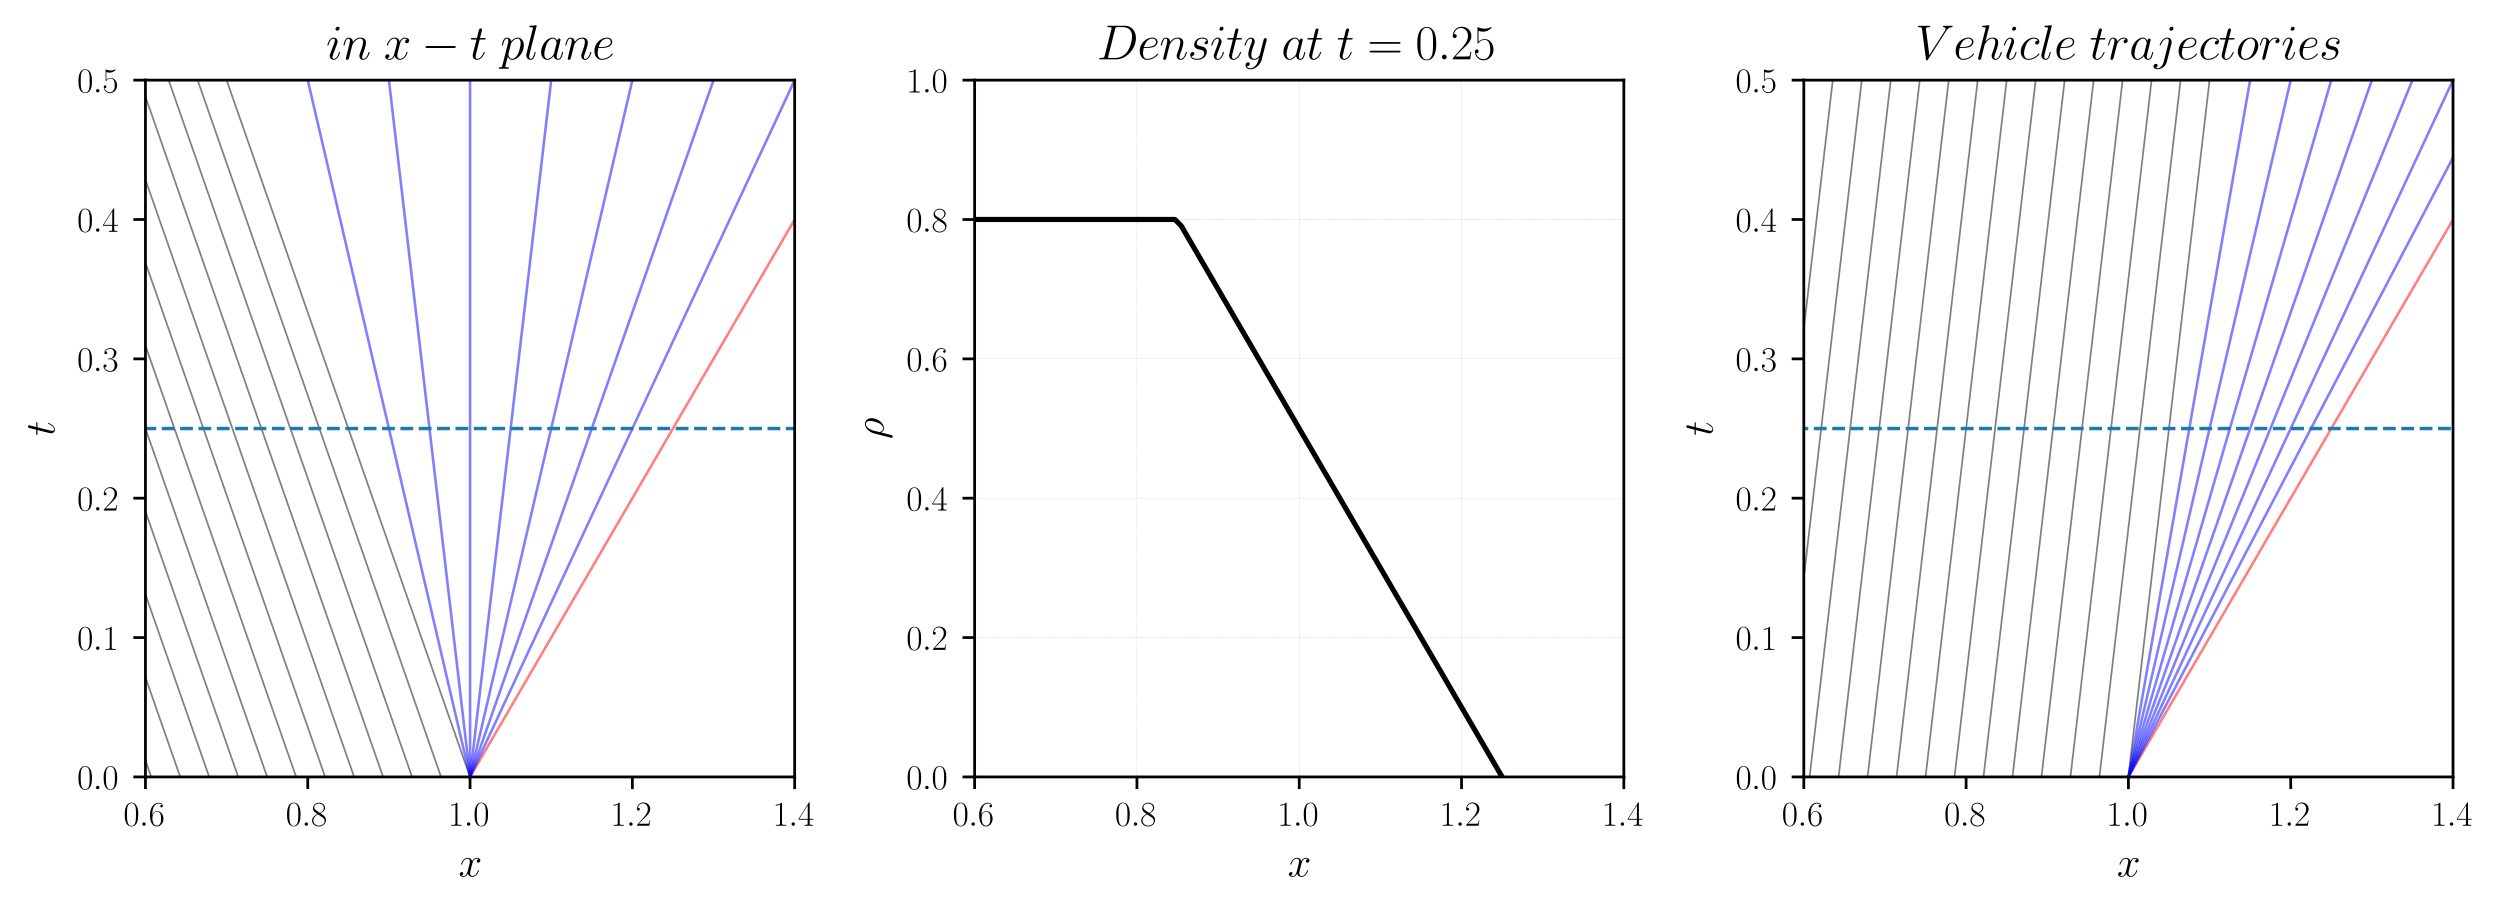 <?xml version="1.0" encoding="utf-8" standalone="no"?>
<!DOCTYPE svg PUBLIC "-//W3C//DTD SVG 1.1//EN"
  "http://www.w3.org/Graphics/SVG/1.1/DTD/svg11.dtd">
<svg xmlns:xlink="http://www.w3.org/1999/xlink" width="721.8pt" height="262.8pt" viewBox="0 0 721.8 262.8" xmlns="http://www.w3.org/2000/svg" version="1.1">
 <defs>
  <style type="text/css">*{stroke-linejoin: round; stroke-linecap: butt}</style>
 </defs>
 <g id="figure_1">
  <g id="patch_1">
   <path d="M 0 262.8 
L 721.8 262.8 
L 721.8 0 
L 0 0 
z
" style="fill: #ffffff"/>
  </g>
  <g id="axes_1">
   <g id="patch_2">
    <path d="M 41.994 224.315 
L 229.435 224.315 
L 229.435 23.138 
L 41.994 23.138 
z
" style="fill: #ffffff"/>
   </g>
   <g id="matplotlib.axis_1">
    <g id="xtick_1">
     <g id="line2d_1">
      <defs>
       <path id="m62f80f7346" d="M 0 0 
L 0 3.5 
" style="stroke: #000000; stroke-width: 0.8"/>
      </defs>
      <g>
       <use xlink:href="#m62f80f7346" x="41.994" y="224.315" style="stroke: #000000; stroke-width: 0.8"/>
      </g>
     </g>
     <g id="text_1">
      <!-- $\mathdefault{0.6}$ -->
      <g transform="translate(35.629 238.414) scale(0.1 -0.1)">
       <defs>
        <path id="CMR17-30" d="M 2688 2025 
C 2688 2416 2682 3080 2413 3591 
C 2176 4039 1798 4198 1466 4198 
C 1158 4198 768 4058 525 3597 
C 269 3118 243 2524 243 2025 
C 243 1661 250 1106 448 619 
C 723 -39 1216 -128 1466 -128 
C 1760 -128 2208 -7 2470 600 
C 2662 1042 2688 1559 2688 2025 
z
M 1466 -26 
C 1056 -26 813 325 723 812 
C 653 1188 653 1738 653 2096 
C 653 2588 653 2997 736 3387 
C 858 3929 1216 4096 1466 4096 
C 1728 4096 2067 3923 2189 3400 
C 2272 3036 2278 2607 2278 2096 
C 2278 1680 2278 1169 2202 792 
C 2067 95 1690 -26 1466 -26 
z
" transform="scale(0.016)"/>
        <path id="CMMI12-3a" d="M 1178 307 
C 1178 492 1024 619 870 619 
C 685 619 557 466 557 313 
C 557 128 710 0 864 0 
C 1050 0 1178 153 1178 307 
z
" transform="scale(0.016)"/>
        <path id="CMR17-36" d="M 678 2176 
C 678 3690 1395 4032 1811 4032 
C 1946 4032 2272 4009 2400 3776 
C 2298 3776 2106 3776 2106 3553 
C 2106 3381 2246 3323 2336 3323 
C 2394 3323 2566 3348 2566 3560 
C 2566 3954 2246 4179 1805 4179 
C 1043 4179 243 3390 243 1984 
C 243 253 966 -128 1478 -128 
C 2099 -128 2688 427 2688 1283 
C 2688 2081 2170 2662 1517 2662 
C 1126 2662 838 2407 678 1960 
L 678 2176 
z
M 1478 25 
C 691 25 691 1200 691 1436 
C 691 1896 909 2560 1504 2560 
C 1613 2560 1926 2560 2138 2120 
C 2253 1870 2253 1609 2253 1289 
C 2253 944 2253 690 2118 434 
C 1978 171 1773 25 1478 25 
z
" transform="scale(0.016)"/>
       </defs>
       <use xlink:href="#CMR17-30" transform="scale(0.996)"/>
       <use xlink:href="#CMMI12-3a" transform="translate(45.69 0) scale(0.996)"/>
       <use xlink:href="#CMR17-36" transform="translate(72.788 0) scale(0.996)"/>
      </g>
     </g>
    </g>
    <g id="xtick_2">
     <g id="line2d_2">
      <g>
       <use xlink:href="#m62f80f7346" x="88.855" y="224.315" style="stroke: #000000; stroke-width: 0.8"/>
      </g>
     </g>
     <g id="text_2">
      <!-- $\mathdefault{0.8}$ -->
      <g transform="translate(82.49 238.414) scale(0.1 -0.1)">
       <defs>
        <path id="CMR17-38" d="M 1741 2264 
C 2144 2467 2554 2773 2554 3263 
C 2554 3841 1990 4179 1472 4179 
C 890 4179 378 3759 378 3180 
C 378 3021 416 2747 666 2505 
C 730 2442 998 2251 1171 2130 
C 883 1983 211 1634 211 934 
C 211 279 838 -128 1459 -128 
C 2144 -128 2720 362 2720 1010 
C 2720 1590 2330 1857 2074 2029 
L 1741 2264 
z
M 902 2822 
C 851 2854 595 3051 595 3351 
C 595 3739 998 4032 1459 4032 
C 1965 4032 2336 3676 2336 3262 
C 2336 2669 1670 2331 1638 2331 
C 1632 2331 1626 2331 1574 2370 
L 902 2822 
z
M 2080 1519 
C 2176 1449 2483 1240 2483 851 
C 2483 381 2010 25 1472 25 
C 890 25 448 438 448 940 
C 448 1443 838 1862 1280 2060 
L 2080 1519 
z
" transform="scale(0.016)"/>
       </defs>
       <use xlink:href="#CMR17-30" transform="scale(0.996)"/>
       <use xlink:href="#CMMI12-3a" transform="translate(45.69 0) scale(0.996)"/>
       <use xlink:href="#CMR17-38" transform="translate(72.788 0) scale(0.996)"/>
      </g>
     </g>
    </g>
    <g id="xtick_3">
     <g id="line2d_3">
      <g>
       <use xlink:href="#m62f80f7346" x="135.715" y="224.315" style="stroke: #000000; stroke-width: 0.8"/>
      </g>
     </g>
     <g id="text_3">
      <!-- $\mathdefault{1.0}$ -->
      <g transform="translate(129.35 238.414) scale(0.1 -0.1)">
       <defs>
        <path id="CMR17-31" d="M 1702 4058 
C 1702 4192 1696 4192 1606 4192 
C 1357 3916 979 3827 621 3827 
C 602 3827 570 3827 563 3808 
C 557 3795 557 3782 557 3648 
C 755 3648 1088 3686 1344 3839 
L 1344 461 
C 1344 236 1331 160 781 160 
L 589 160 
L 589 0 
C 896 0 1216 0 1523 0 
C 1830 0 2150 0 2458 0 
L 2458 160 
L 2266 160 
C 1715 160 1702 230 1702 458 
L 1702 4058 
z
" transform="scale(0.016)"/>
       </defs>
       <use xlink:href="#CMR17-31" transform="scale(0.996)"/>
       <use xlink:href="#CMMI12-3a" transform="translate(45.69 0) scale(0.996)"/>
       <use xlink:href="#CMR17-30" transform="translate(72.788 0) scale(0.996)"/>
      </g>
     </g>
    </g>
    <g id="xtick_4">
     <g id="line2d_4">
      <g>
       <use xlink:href="#m62f80f7346" x="182.575" y="224.315" style="stroke: #000000; stroke-width: 0.8"/>
      </g>
     </g>
     <g id="text_4">
      <!-- $\mathdefault{1.2}$ -->
      <g transform="translate(176.21 238.414) scale(0.1 -0.1)">
       <defs>
        <path id="CMR17-32" d="M 2669 989 
L 2554 989 
C 2490 536 2438 459 2413 420 
C 2381 369 1920 369 1830 369 
L 602 369 
C 832 619 1280 1072 1824 1597 
C 2214 1967 2669 2402 2669 3035 
C 2669 3790 2067 4224 1395 4224 
C 691 4224 262 3604 262 3030 
C 262 2780 448 2748 525 2748 
C 589 2748 781 2787 781 3010 
C 781 3207 614 3264 525 3264 
C 486 3264 448 3258 422 3245 
C 544 3790 915 4058 1306 4058 
C 1862 4058 2227 3617 2227 3035 
C 2227 2479 1901 2000 1536 1584 
L 262 146 
L 262 0 
L 2515 0 
L 2669 989 
z
" transform="scale(0.016)"/>
       </defs>
       <use xlink:href="#CMR17-31" transform="scale(0.996)"/>
       <use xlink:href="#CMMI12-3a" transform="translate(45.69 0) scale(0.996)"/>
       <use xlink:href="#CMR17-32" transform="translate(72.788 0) scale(0.996)"/>
      </g>
     </g>
    </g>
    <g id="xtick_5">
     <g id="line2d_5">
      <g>
       <use xlink:href="#m62f80f7346" x="229.435" y="224.315" style="stroke: #000000; stroke-width: 0.8"/>
      </g>
     </g>
     <g id="text_5">
      <!-- $\mathdefault{1.4}$ -->
      <g transform="translate(223.07 238.414) scale(0.1 -0.1)">
       <defs>
        <path id="CMR17-34" d="M 2150 4122 
C 2150 4256 2144 4256 2029 4256 
L 128 1254 
L 128 1088 
L 1779 1088 
L 1779 457 
C 1779 224 1766 160 1318 160 
L 1197 160 
L 1197 0 
C 1402 0 1747 0 1965 0 
C 2182 0 2528 0 2733 0 
L 2733 160 
L 2611 160 
C 2163 160 2150 224 2150 457 
L 2150 1088 
L 2803 1088 
L 2803 1254 
L 2150 1254 
L 2150 4122 
z
M 1798 3703 
L 1798 1254 
L 256 1254 
L 1798 3703 
z
" transform="scale(0.016)"/>
       </defs>
       <use xlink:href="#CMR17-31" transform="scale(0.996)"/>
       <use xlink:href="#CMMI12-3a" transform="translate(45.69 0) scale(0.996)"/>
       <use xlink:href="#CMR17-34" transform="translate(72.788 0) scale(0.996)"/>
      </g>
     </g>
    </g>
    <g id="text_6">
     <!-- $x$ -->
     <g transform="translate(132.389 253.054) scale(0.12 -0.12)">
      <defs>
       <path id="CMMI12-78" d="M 3034 2606 
C 2829 2567 2752 2414 2752 2293 
C 2752 2139 2874 2088 2963 2088 
C 3155 2088 3290 2254 3290 2427 
C 3290 2695 2982 2816 2714 2816 
C 2323 2816 2106 2433 2048 2312 
C 1901 2816 1504 2816 1389 2816 
C 736 2816 390 1980 390 1839 
C 390 1814 416 1782 461 1782 
C 512 1782 525 1820 538 1846 
C 755 2555 1184 2689 1370 2689 
C 1658 2689 1715 2420 1715 2267 
C 1715 2127 1677 1980 1600 1673 
L 1382 798 
C 1286 415 1101 64 762 64 
C 730 64 570 64 435 147 
C 666 192 717 383 717 460 
C 717 588 621 664 499 664 
C 346 664 179 530 179 326 
C 179 57 480 -64 755 -64 
C 1062 -64 1280 179 1414 441 
C 1517 64 1837 -64 2074 -64 
C 2726 -64 3072 773 3072 913 
C 3072 945 3046 971 3008 971 
C 2950 971 2944 939 2925 888 
C 2752 326 2381 64 2093 64 
C 1869 64 1747 230 1747 492 
C 1747 632 1773 734 1875 1156 
L 2099 2024 
C 2195 2408 2413 2689 2707 2689 
C 2720 2689 2899 2689 3034 2606 
z
" transform="scale(0.016)"/>
      </defs>
      <use xlink:href="#CMMI12-78" transform="scale(0.996)"/>
     </g>
    </g>
   </g>
   <g id="matplotlib.axis_2">
    <g id="ytick_1">
     <g id="line2d_6">
      <defs>
       <path id="mfe18eecfbe" d="M 0 0 
L -3.5 0 
" style="stroke: #000000; stroke-width: 0.8"/>
      </defs>
      <g>
       <use xlink:href="#mfe18eecfbe" x="41.994" y="224.315" style="stroke: #000000; stroke-width: 0.8"/>
      </g>
     </g>
     <g id="text_7">
      <!-- $\mathdefault{0.0}$ -->
      <g transform="translate(22.264 227.864) scale(0.1 -0.1)">
       <use xlink:href="#CMR17-30" transform="scale(0.996)"/>
       <use xlink:href="#CMMI12-3a" transform="translate(45.69 0) scale(0.996)"/>
       <use xlink:href="#CMR17-30" transform="translate(72.788 0) scale(0.996)"/>
      </g>
     </g>
    </g>
    <g id="ytick_2">
     <g id="line2d_7">
      <g>
       <use xlink:href="#mfe18eecfbe" x="41.994" y="184.08" style="stroke: #000000; stroke-width: 0.8"/>
      </g>
     </g>
     <g id="text_8">
      <!-- $\mathdefault{0.1}$ -->
      <g transform="translate(22.264 187.629) scale(0.1 -0.1)">
       <use xlink:href="#CMR17-30" transform="scale(0.996)"/>
       <use xlink:href="#CMMI12-3a" transform="translate(45.69 0) scale(0.996)"/>
       <use xlink:href="#CMR17-31" transform="translate(72.788 0) scale(0.996)"/>
      </g>
     </g>
    </g>
    <g id="ytick_3">
     <g id="line2d_8">
      <g>
       <use xlink:href="#mfe18eecfbe" x="41.994" y="143.844" style="stroke: #000000; stroke-width: 0.8"/>
      </g>
     </g>
     <g id="text_9">
      <!-- $\mathdefault{0.2}$ -->
      <g transform="translate(22.264 147.393) scale(0.1 -0.1)">
       <use xlink:href="#CMR17-30" transform="scale(0.996)"/>
       <use xlink:href="#CMMI12-3a" transform="translate(45.69 0) scale(0.996)"/>
       <use xlink:href="#CMR17-32" transform="translate(72.788 0) scale(0.996)"/>
      </g>
     </g>
    </g>
    <g id="ytick_4">
     <g id="line2d_9">
      <g>
       <use xlink:href="#mfe18eecfbe" x="41.994" y="103.609" style="stroke: #000000; stroke-width: 0.8"/>
      </g>
     </g>
     <g id="text_10">
      <!-- $\mathdefault{0.3}$ -->
      <g transform="translate(22.264 107.158) scale(0.1 -0.1)">
       <defs>
        <path id="CMR17-33" d="M 1414 2157 
C 1984 2157 2234 1662 2234 1090 
C 2234 320 1824 25 1453 25 
C 1114 25 563 194 390 693 
C 422 680 454 680 486 680 
C 640 680 755 782 755 948 
C 755 1133 614 1216 486 1216 
C 378 1216 211 1165 211 926 
C 211 335 787 -128 1466 -128 
C 2176 -128 2720 430 2720 1085 
C 2720 1707 2208 2157 1600 2227 
C 2086 2328 2554 2756 2554 3329 
C 2554 3820 2048 4179 1472 4179 
C 890 4179 378 3829 378 3329 
C 378 3110 544 3072 627 3072 
C 762 3072 877 3155 877 3321 
C 877 3486 762 3569 627 3569 
C 602 3569 570 3569 544 3557 
C 730 3959 1235 4032 1459 4032 
C 1683 4032 2106 3925 2106 3320 
C 2106 3143 2080 2828 1862 2550 
C 1670 2304 1453 2304 1242 2284 
C 1210 2284 1062 2269 1037 2269 
C 992 2263 966 2257 966 2208 
C 966 2163 973 2157 1101 2157 
L 1414 2157 
z
" transform="scale(0.016)"/>
       </defs>
       <use xlink:href="#CMR17-30" transform="scale(0.996)"/>
       <use xlink:href="#CMMI12-3a" transform="translate(45.69 0) scale(0.996)"/>
       <use xlink:href="#CMR17-33" transform="translate(72.788 0) scale(0.996)"/>
      </g>
     </g>
    </g>
    <g id="ytick_5">
     <g id="line2d_10">
      <g>
       <use xlink:href="#mfe18eecfbe" x="41.994" y="63.373" style="stroke: #000000; stroke-width: 0.8"/>
      </g>
     </g>
     <g id="text_11">
      <!-- $\mathdefault{0.4}$ -->
      <g transform="translate(22.264 66.922) scale(0.1 -0.1)">
       <use xlink:href="#CMR17-30" transform="scale(0.996)"/>
       <use xlink:href="#CMMI12-3a" transform="translate(45.69 0) scale(0.996)"/>
       <use xlink:href="#CMR17-34" transform="translate(72.788 0) scale(0.996)"/>
      </g>
     </g>
    </g>
    <g id="ytick_6">
     <g id="line2d_11">
      <g>
       <use xlink:href="#mfe18eecfbe" x="41.994" y="23.138" style="stroke: #000000; stroke-width: 0.8"/>
      </g>
     </g>
     <g id="text_12">
      <!-- $\mathdefault{0.5}$ -->
      <g transform="translate(22.264 26.687) scale(0.1 -0.1)">
       <defs>
        <path id="CMR17-35" d="M 730 3692 
C 794 3666 1056 3584 1325 3584 
C 1920 3584 2246 3911 2432 4100 
C 2432 4157 2432 4192 2394 4192 
C 2387 4192 2374 4192 2323 4163 
C 2099 4058 1837 3973 1517 3973 
C 1325 3973 1037 3999 723 4139 
C 653 4171 640 4171 634 4171 
C 602 4171 595 4164 595 4037 
L 595 2203 
C 595 2089 595 2057 659 2057 
C 691 2057 704 2070 736 2114 
C 941 2401 1222 2522 1542 2522 
C 1766 2522 2246 2382 2246 1289 
C 2246 1085 2246 715 2054 421 
C 1894 159 1645 25 1370 25 
C 947 25 518 320 403 814 
C 429 807 480 795 506 795 
C 589 795 749 840 749 1038 
C 749 1210 627 1280 506 1280 
C 358 1280 262 1190 262 1011 
C 262 454 704 -128 1382 -128 
C 2042 -128 2669 440 2669 1264 
C 2669 2030 2170 2624 1549 2624 
C 1222 2624 947 2503 730 2274 
L 730 3692 
z
" transform="scale(0.016)"/>
       </defs>
       <use xlink:href="#CMR17-30" transform="scale(0.996)"/>
       <use xlink:href="#CMMI12-3a" transform="translate(45.69 0) scale(0.996)"/>
       <use xlink:href="#CMR17-35" transform="translate(72.788 0) scale(0.996)"/>
      </g>
     </g>
    </g>
    <g id="text_13">
     <!-- $t$ -->
     <g transform="translate(15.718 125.84) rotate(-90) scale(0.12 -0.12)">
      <defs>
       <path id="CMMI12-74" d="M 1286 2566 
L 1875 2566 
C 1997 2566 2061 2566 2061 2681 
C 2061 2752 2022 2752 1894 2752 
L 1331 2752 
L 1568 3692 
C 1594 3781 1594 3794 1594 3840 
C 1594 3943 1510 4000 1427 4000 
C 1376 4000 1229 3981 1178 3775 
L 928 2752 
L 326 2752 
C 198 2752 141 2752 141 2630 
C 141 2566 186 2566 307 2566 
L 877 2566 
L 454 881 
C 403 658 384 594 384 511 
C 384 211 595 -64 954 -64 
C 1600 -64 1946 868 1946 912 
C 1946 951 1920 970 1882 970 
C 1869 970 1843 970 1830 944 
C 1824 938 1818 931 1773 829 
C 1638 511 1344 64 973 64 
C 781 64 768 224 768 364 
C 768 370 768 492 787 568 
L 1286 2566 
z
" transform="scale(0.016)"/>
      </defs>
      <use xlink:href="#CMMI12-74" transform="scale(0.996)"/>
     </g>
    </g>
   </g>
   <g id="line2d_12">
    <path d="M 0 0 
" clip-path="url(#p35dc16a996)" style="fill: none; stroke: #000000; stroke-opacity: 0.5; stroke-width: 0.5; stroke-linecap: square"/>
   </g>
   <g id="line2d_13">
    <path d="M 0 0 
" clip-path="url(#p35dc16a996)" style="fill: none; stroke: #000000; stroke-opacity: 0.5; stroke-width: 0.5; stroke-linecap: square"/>
   </g>
   <g id="line2d_14">
    <path d="M 0 0 
" clip-path="url(#p35dc16a996)" style="fill: none; stroke: #000000; stroke-opacity: 0.5; stroke-width: 0.5; stroke-linecap: square"/>
   </g>
   <g id="line2d_15">
    <path d="M 0 0 
" clip-path="url(#p35dc16a996)" style="fill: none; stroke: #000000; stroke-opacity: 0.5; stroke-width: 0.5; stroke-linecap: square"/>
   </g>
   <g id="line2d_16">
    <path d="M 0 0 
" clip-path="url(#p35dc16a996)" style="fill: none; stroke: #000000; stroke-opacity: 0.5; stroke-width: 0.5; stroke-linecap: square"/>
   </g>
   <g id="line2d_17">
    <path d="M 0 0 
" clip-path="url(#p35dc16a996)" style="fill: none; stroke: #000000; stroke-opacity: 0.5; stroke-width: 0.5; stroke-linecap: square"/>
   </g>
   <g id="line2d_18">
    <path d="M 0 0 
" clip-path="url(#p35dc16a996)" style="fill: none; stroke: #000000; stroke-opacity: 0.5; stroke-width: 0.5; stroke-linecap: square"/>
   </g>
   <g id="line2d_19">
    <path d="M 0 0 
" clip-path="url(#p35dc16a996)" style="fill: none; stroke: #000000; stroke-opacity: 0.5; stroke-width: 0.5; stroke-linecap: square"/>
   </g>
   <g id="line2d_20">
    <path d="M 0 0 
" clip-path="url(#p35dc16a996)" style="fill: none; stroke: #000000; stroke-opacity: 0.5; stroke-width: 0.5; stroke-linecap: square"/>
   </g>
   <g id="line2d_21">
    <path d="M 0 0 
" clip-path="url(#p35dc16a996)" style="fill: none; stroke: #000000; stroke-opacity: 0.5; stroke-width: 0.5; stroke-linecap: square"/>
   </g>
   <g id="line2d_22">
    <path d="M 0 0 
" clip-path="url(#p35dc16a996)" style="fill: none; stroke: #000000; stroke-opacity: 0.5; stroke-width: 0.5; stroke-linecap: square"/>
   </g>
   <g id="line2d_23">
    <path d="M 0 0 
" clip-path="url(#p35dc16a996)" style="fill: none; stroke: #000000; stroke-opacity: 0.5; stroke-width: 0.5; stroke-linecap: square"/>
   </g>
   <g id="line2d_24">
    <path d="M 0 0 
" clip-path="url(#p35dc16a996)" style="fill: none; stroke: #000000; stroke-opacity: 0.5; stroke-width: 0.5; stroke-linecap: square"/>
   </g>
   <g id="line2d_25">
    <path d="M 0 0 
" clip-path="url(#p35dc16a996)" style="fill: none; stroke: #000000; stroke-opacity: 0.5; stroke-width: 0.5; stroke-linecap: square"/>
   </g>
   <g id="line2d_26">
    <path d="M 0 0 
" clip-path="url(#p35dc16a996)" style="fill: none; stroke: #000000; stroke-opacity: 0.5; stroke-width: 0.5; stroke-linecap: square"/>
   </g>
   <g id="line2d_27">
    <path d="M 0 0 
" clip-path="url(#p35dc16a996)" style="fill: none; stroke: #000000; stroke-opacity: 0.5; stroke-width: 0.5; stroke-linecap: square"/>
   </g>
   <g id="line2d_28">
    <path d="M 0 0 
" clip-path="url(#p35dc16a996)" style="fill: none; stroke: #000000; stroke-opacity: 0.5; stroke-width: 0.5; stroke-linecap: square"/>
   </g>
   <g id="line2d_29">
    <path d="M 0 0 
" clip-path="url(#p35dc16a996)" style="fill: none; stroke: #000000; stroke-opacity: 0.5; stroke-width: 0.5; stroke-linecap: square"/>
   </g>
   <g id="line2d_30">
    <path d="M 0 0 
" clip-path="url(#p35dc16a996)" style="fill: none; stroke: #000000; stroke-opacity: 0.5; stroke-width: 0.5; stroke-linecap: square"/>
   </g>
   <g id="line2d_31">
    <path d="M 0 0 
" clip-path="url(#p35dc16a996)" style="fill: none; stroke: #000000; stroke-opacity: 0.5; stroke-width: 0.5; stroke-linecap: square"/>
   </g>
   <g id="line2d_32">
    <path d="M 0 0 
" clip-path="url(#p35dc16a996)" style="fill: none; stroke: #000000; stroke-opacity: 0.5; stroke-width: 0.5; stroke-linecap: square"/>
   </g>
   <g id="line2d_33">
    <path d="M 0 0 
" clip-path="url(#p35dc16a996)" style="fill: none; stroke: #000000; stroke-opacity: 0.5; stroke-width: 0.5; stroke-linecap: square"/>
   </g>
   <g id="line2d_34">
    <path d="M 0 0 
" clip-path="url(#p35dc16a996)" style="fill: none; stroke: #000000; stroke-opacity: 0.5; stroke-width: 0.5; stroke-linecap: square"/>
   </g>
   <g id="line2d_35">
    <path d="M 0 0 
" clip-path="url(#p35dc16a996)" style="fill: none; stroke: #000000; stroke-opacity: 0.5; stroke-width: 0.5; stroke-linecap: square"/>
   </g>
   <g id="line2d_36">
    <path d="M 0 0 
" clip-path="url(#p35dc16a996)" style="fill: none; stroke: #000000; stroke-opacity: 0.5; stroke-width: 0.5; stroke-linecap: square"/>
   </g>
   <g id="line2d_37">
    <path d="M 1.829 224.315 
L -1 216.22 
L -1 216.22 
" clip-path="url(#p35dc16a996)" style="fill: none; stroke: #000000; stroke-opacity: 0.5; stroke-width: 0.5; stroke-linecap: square"/>
   </g>
   <g id="line2d_38">
    <path d="M 10.196 224.315 
L -1 192.27 
L -1 192.27 
" clip-path="url(#p35dc16a996)" style="fill: none; stroke: #000000; stroke-opacity: 0.5; stroke-width: 0.5; stroke-linecap: square"/>
   </g>
   <g id="line2d_39">
    <path d="M 18.564 224.315 
L -1 168.32 
L -1 168.32 
" clip-path="url(#p35dc16a996)" style="fill: none; stroke: #000000; stroke-opacity: 0.5; stroke-width: 0.5; stroke-linecap: square"/>
   </g>
   <g id="line2d_40">
    <path d="M 26.932 224.315 
L -1 144.37 
L -1 144.37 
" clip-path="url(#p35dc16a996)" style="fill: none; stroke: #000000; stroke-opacity: 0.5; stroke-width: 0.5; stroke-linecap: square"/>
   </g>
   <g id="line2d_41">
    <path d="M 35.3 224.315 
L -1 120.421 
L -1 120.421 
" clip-path="url(#p35dc16a996)" style="fill: none; stroke: #000000; stroke-opacity: 0.5; stroke-width: 0.5; stroke-linecap: square"/>
   </g>
   <g id="line2d_42">
    <path d="M 43.668 224.315 
L -1 96.471 
L -1 96.471 
" clip-path="url(#p35dc16a996)" style="fill: none; stroke: #000000; stroke-opacity: 0.5; stroke-width: 0.5; stroke-linecap: square"/>
   </g>
   <g id="line2d_43">
    <path d="M 52.036 224.315 
L -1 72.521 
L -1 72.521 
" clip-path="url(#p35dc16a996)" style="fill: none; stroke: #000000; stroke-opacity: 0.5; stroke-width: 0.5; stroke-linecap: square"/>
   </g>
   <g id="line2d_44">
    <path d="M 60.404 224.315 
L -1 48.571 
L -1 48.571 
" clip-path="url(#p35dc16a996)" style="fill: none; stroke: #000000; stroke-opacity: 0.5; stroke-width: 0.5; stroke-linecap: square"/>
   </g>
   <g id="line2d_45">
    <path d="M 68.772 224.315 
L -1 24.622 
L -1 24.622 
" clip-path="url(#p35dc16a996)" style="fill: none; stroke: #000000; stroke-opacity: 0.5; stroke-width: 0.5; stroke-linecap: square"/>
   </g>
   <g id="line2d_46">
    <path d="M 77.14 224.315 
L 6.849 23.138 
L 6.849 23.138 
" clip-path="url(#p35dc16a996)" style="fill: none; stroke: #000000; stroke-opacity: 0.5; stroke-width: 0.5; stroke-linecap: square"/>
   </g>
   <g id="line2d_47">
    <path d="M 85.507 224.315 
L 15.217 23.138 
L 15.217 23.138 
" clip-path="url(#p35dc16a996)" style="fill: none; stroke: #000000; stroke-opacity: 0.5; stroke-width: 0.5; stroke-linecap: square"/>
   </g>
   <g id="line2d_48">
    <path d="M 93.875 224.315 
L 23.585 23.138 
L 23.585 23.138 
" clip-path="url(#p35dc16a996)" style="fill: none; stroke: #000000; stroke-opacity: 0.5; stroke-width: 0.5; stroke-linecap: square"/>
   </g>
   <g id="line2d_49">
    <path d="M 102.243 224.315 
L 31.953 23.138 
L 31.953 23.138 
" clip-path="url(#p35dc16a996)" style="fill: none; stroke: #000000; stroke-opacity: 0.5; stroke-width: 0.5; stroke-linecap: square"/>
   </g>
   <g id="line2d_50">
    <path d="M 110.611 224.315 
L 40.321 23.138 
L 40.321 23.138 
" clip-path="url(#p35dc16a996)" style="fill: none; stroke: #000000; stroke-opacity: 0.5; stroke-width: 0.5; stroke-linecap: square"/>
   </g>
   <g id="line2d_51">
    <path d="M 118.979 224.315 
L 48.689 23.138 
L 48.689 23.138 
" clip-path="url(#p35dc16a996)" style="fill: none; stroke: #000000; stroke-opacity: 0.5; stroke-width: 0.5; stroke-linecap: square"/>
   </g>
   <g id="line2d_52">
    <path d="M 127.347 224.315 
L 57.057 23.138 
L 57.057 23.138 
" clip-path="url(#p35dc16a996)" style="fill: none; stroke: #000000; stroke-opacity: 0.5; stroke-width: 0.5; stroke-linecap: square"/>
   </g>
   <g id="line2d_53">
    <path d="M 135.715 224.315 
L 65.425 23.138 
L 65.425 23.138 
" clip-path="url(#p35dc16a996)" style="fill: none; stroke: #000000; stroke-opacity: 0.5; stroke-width: 0.5; stroke-linecap: square"/>
   </g>
   <g id="line2d_54">
    <path d="M 135.715 224.315 
L 252.865 23.138 
L 252.865 23.138 
" clip-path="url(#p35dc16a996)" style="fill: none; stroke: #ff0000; stroke-opacity: 0.5; stroke-width: 0.75; stroke-linecap: square"/>
   </g>
   <g id="line2d_55">
    <path d="M 135.715 224.315 
L 88.855 23.138 
L 88.855 23.138 
" clip-path="url(#p35dc16a996)" style="fill: none; stroke: #0000ff; stroke-opacity: 0.5; stroke-width: 0.75; stroke-linecap: square"/>
   </g>
   <g id="line2d_56">
    <path d="M 135.715 224.315 
L 112.285 23.138 
L 112.285 23.138 
" clip-path="url(#p35dc16a996)" style="fill: none; stroke: #0000ff; stroke-opacity: 0.5; stroke-width: 0.75; stroke-linecap: square"/>
   </g>
   <g id="line2d_57">
    <path d="M 135.715 224.315 
L 135.715 23.138 
L 135.715 23.138 
" clip-path="url(#p35dc16a996)" style="fill: none; stroke: #0000ff; stroke-opacity: 0.5; stroke-width: 0.75; stroke-linecap: square"/>
   </g>
   <g id="line2d_58">
    <path d="M 135.715 224.315 
L 159.145 23.138 
L 159.145 23.138 
" clip-path="url(#p35dc16a996)" style="fill: none; stroke: #0000ff; stroke-opacity: 0.5; stroke-width: 0.75; stroke-linecap: square"/>
   </g>
   <g id="line2d_59">
    <path d="M 135.715 224.315 
L 182.575 23.138 
L 182.575 23.138 
" clip-path="url(#p35dc16a996)" style="fill: none; stroke: #0000ff; stroke-opacity: 0.5; stroke-width: 0.75; stroke-linecap: square"/>
   </g>
   <g id="line2d_60">
    <path d="M 135.715 224.315 
L 206.005 23.138 
L 206.005 23.138 
" clip-path="url(#p35dc16a996)" style="fill: none; stroke: #0000ff; stroke-opacity: 0.5; stroke-width: 0.75; stroke-linecap: square"/>
   </g>
   <g id="line2d_61">
    <path d="M 135.715 224.315 
L 229.435 23.138 
L 229.435 23.138 
" clip-path="url(#p35dc16a996)" style="fill: none; stroke: #0000ff; stroke-opacity: 0.5; stroke-width: 0.75; stroke-linecap: square"/>
   </g>
   <g id="line2d_62">
    <path d="M -1 123.726 
L 12.352 123.726 
L 26.108 123.726 
L 39.864 123.726 
L 53.621 123.726 
L 67.377 123.726 
L 81.133 123.726 
L 94.89 123.726 
L 108.646 123.726 
L 122.402 123.726 
L 136.158 123.726 
L 149.915 123.726 
L 163.671 123.726 
L 177.427 123.726 
L 191.184 123.726 
L 204.94 123.726 
L 218.696 123.726 
L 232.452 123.726 
L 246.209 123.726 
L 259.965 123.726 
L 273.721 123.726 
L 287.478 123.726 
L 301.234 123.726 
L 314.99 123.726 
L 328.746 123.726 
L 342.503 123.726 
L 356.259 123.726 
L 370.015 123.726 
" clip-path="url(#p35dc16a996)" style="fill: none; stroke-dasharray: 3.7,1.6; stroke-dashoffset: 0; stroke: #1f77b4"/>
   </g>
   <g id="patch_3">
    <path d="M 41.994 224.315 
L 41.994 23.138 
" style="fill: none; stroke: #000000; stroke-width: 0.8; stroke-linejoin: miter; stroke-linecap: square"/>
   </g>
   <g id="patch_4">
    <path d="M 229.435 224.315 
L 229.435 23.138 
" style="fill: none; stroke: #000000; stroke-width: 0.8; stroke-linejoin: miter; stroke-linecap: square"/>
   </g>
   <g id="patch_5">
    <path d="M 41.994 224.315 
L 229.435 224.315 
" style="fill: none; stroke: #000000; stroke-width: 0.8; stroke-linejoin: miter; stroke-linecap: square"/>
   </g>
   <g id="patch_6">
    <path d="M 41.994 23.138 
L 229.435 23.138 
" style="fill: none; stroke: #000000; stroke-width: 0.8; stroke-linejoin: miter; stroke-linecap: square"/>
   </g>
   <g id="text_14">
    <!-- $\ in\ x-t\ plane$ -->
    <g transform="translate(94.122 17.138) scale(0.14 -0.14)">
     <defs>
      <path id="CMMI12-69" d="M 1811 913 
C 1811 945 1786 971 1747 971 
C 1690 971 1683 952 1651 843 
C 1485 262 1222 64 1011 64 
C 934 64 845 83 845 275 
C 845 447 922 639 992 830 
L 1440 2018 
C 1459 2069 1504 2184 1504 2305 
C 1504 2574 1312 2816 998 2816 
C 410 2816 173 1890 173 1839 
C 173 1814 198 1782 243 1782 
C 301 1782 307 1807 333 1896 
C 486 2428 730 2682 979 2682 
C 1037 2682 1146 2682 1146 2478 
C 1146 2312 1062 2101 1011 1961 
L 563 773 
C 525 671 486 568 486 453 
C 486 166 685 -64 992 -64 
C 1581 -64 1811 869 1811 913 
z
M 1760 4013 
C 1760 4109 1683 4224 1542 4224 
C 1395 4224 1229 4083 1229 3917 
C 1229 3758 1363 3707 1440 3707 
C 1613 3707 1760 3873 1760 4013 
z
" transform="scale(0.016)"/>
      <path id="CMMI12-6e" d="M 1318 1871 
C 1331 1910 1491 2229 1728 2433 
C 1894 2586 2112 2689 2362 2689 
C 2618 2689 2707 2497 2707 2242 
C 2707 1878 2445 1150 2317 805 
C 2259 651 2227 568 2227 453 
C 2227 166 2426 -64 2733 -64 
C 3328 -64 3552 875 3552 913 
C 3552 945 3526 971 3488 971 
C 3430 971 3424 952 3392 843 
C 3245 319 3002 64 2752 64 
C 2688 64 2586 64 2586 269 
C 2586 429 2656 621 2694 710 
C 2822 1063 3091 1780 3091 2145 
C 3091 2528 2867 2816 2381 2816 
C 1811 2816 1510 2415 1395 2255 
C 1376 2618 1114 2816 832 2816 
C 627 2816 486 2695 378 2478 
C 262 2248 173 1865 173 1839 
C 173 1814 198 1782 243 1782 
C 294 1782 301 1788 339 1935 
C 442 2325 557 2689 813 2689 
C 960 2689 1011 2586 1011 2395 
C 1011 2254 947 2005 902 1807 
L 723 1118 
C 698 996 627 709 595 594 
C 550 428 480 128 480 96 
C 480 6 550 -64 646 -64 
C 723 -64 813 -26 864 70 
C 877 102 934 326 966 453 
L 1107 1028 
L 1318 1871 
z
" transform="scale(0.016)"/>
      <path id="CMSY10-0" d="M 4218 1472 
C 4326 1472 4442 1472 4442 1600 
C 4442 1728 4326 1728 4218 1728 
L 755 1728 
C 646 1728 531 1728 531 1600 
C 531 1472 646 1472 755 1472 
L 4218 1472 
z
" transform="scale(0.016)"/>
      <path id="CMMI12-70" d="M 275 -789 
C 230 -980 205 -1031 -58 -1031 
C -134 -1031 -198 -1031 -198 -1152 
C -198 -1165 -192 -1216 -122 -1216 
C -38 -1216 51 -1216 134 -1216 
L 410 -1216 
C 544 -1216 870 -1216 1005 -1216 
C 1043 -1216 1120 -1216 1120 -1101 
C 1120 -1031 1075 -1031 966 -1031 
C 672 -1031 653 -987 653 -937 
C 653 -861 941 219 979 364 
C 1050 185 1222 -64 1555 -64 
C 2278 -64 3059 875 3059 1814 
C 3059 2401 2726 2816 2246 2816 
C 1837 2816 1491 2420 1421 2331 
C 1370 2650 1120 2816 864 2816 
C 678 2816 531 2727 410 2484 
C 294 2254 205 1865 205 1839 
C 205 1814 230 1782 275 1782 
C 326 1782 333 1788 371 1935 
C 467 2312 589 2689 845 2689 
C 992 2689 1043 2587 1043 2397 
C 1043 2245 1024 2181 998 2067 
L 275 -789 
z
M 1382 1993 
C 1427 2171 1606 2357 1709 2446 
C 1779 2510 1990 2689 2234 2689 
C 2515 2689 2643 2408 2643 2076 
C 2643 1769 2464 1047 2304 715 
C 2144 370 1850 64 1555 64 
C 1120 64 1050 613 1050 639 
C 1050 658 1062 709 1069 741 
L 1382 1993 
z
" transform="scale(0.016)"/>
      <path id="CMMI12-6c" d="M 1626 4257 
C 1632 4282 1645 4320 1645 4352 
C 1645 4416 1581 4416 1568 4416 
C 1562 4416 1331 4393 1216 4377 
C 1107 4377 1011 4358 896 4358 
C 742 4345 698 4339 698 4224 
C 698 4160 762 4160 826 4160 
C 1152 4160 1152 4102 1152 4039 
C 1152 4014 1152 4001 1120 3887 
L 326 731 
C 307 661 294 610 294 509 
C 294 191 531 -64 858 -64 
C 1069 -64 1210 76 1312 274 
C 1421 483 1510 884 1510 909 
C 1510 941 1485 967 1446 967 
C 1389 967 1382 935 1357 840 
C 1242 401 1126 64 870 64 
C 678 64 678 267 678 357 
C 678 382 678 515 723 694 
L 1626 4257 
z
" transform="scale(0.016)"/>
      <path id="CMMI12-61" d="M 1926 760 
C 1894 651 1894 639 1805 517 
C 1664 338 1382 64 1082 64 
C 819 64 672 300 672 677 
C 672 1028 870 1743 992 2012 
C 1210 2459 1510 2689 1760 2689 
C 2182 2689 2266 2165 2266 2114 
C 2266 2108 2246 2024 2240 2012 
L 1926 760 
z
M 2336 2395 
C 2266 2561 2093 2816 1760 2816 
C 1037 2816 256 1884 256 939 
C 256 307 627 -64 1062 -64 
C 1414 -64 1715 211 1894 422 
C 1958 45 2259 -64 2451 -64 
C 2643 -64 2797 51 2912 281 
C 3014 498 3104 888 3104 913 
C 3104 945 3078 971 3040 971 
C 2982 971 2976 939 2950 843 
C 2854 466 2733 64 2470 64 
C 2285 64 2272 230 2272 358 
C 2272 505 2291 575 2349 824 
C 2394 984 2426 1124 2477 1309 
C 2714 2267 2771 2497 2771 2535 
C 2771 2625 2701 2695 2605 2695 
C 2400 2695 2349 2472 2336 2395 
z
" transform="scale(0.016)"/>
      <path id="CMMI12-65" d="M 1146 1479 
C 1318 1479 1754 1479 2061 1595 
C 2547 1783 2592 2158 2592 2274 
C 2592 2558 2349 2816 1926 2816 
C 1254 2816 288 2210 288 1073 
C 288 402 672 -64 1254 -64 
C 2125 -64 2675 609 2675 692 
C 2675 730 2637 762 2611 762 
C 2592 762 2586 756 2528 699 
C 2118 159 1510 64 1267 64 
C 902 64 710 350 710 822 
C 710 911 710 1071 806 1479 
L 1146 1479 
z
M 838 1600 
C 1114 2592 1722 2689 1926 2689 
C 2208 2689 2400 2522 2400 2277 
C 2400 1600 1376 1600 1107 1600 
L 838 1600 
z
" transform="scale(0.016)"/>
     </defs>
     <use xlink:href="#CMMI12-69" transform="scale(0.996)"/>
     <use xlink:href="#CMMI12-6e" transform="translate(33.279 0) scale(0.996)"/>
     <use xlink:href="#CMMI12-78" transform="translate(119.204 0) scale(0.996)"/>
     <use xlink:href="#CMSY10-0" transform="translate(196.777 0) scale(0.996)"/>
     <use xlink:href="#CMMI12-74" transform="translate(296.404 0) scale(0.996)"/>
     <use xlink:href="#CMMI12-70" transform="translate(359.325 0) scale(0.996)"/>
     <use xlink:href="#CMMI12-6c" transform="translate(408.285 0) scale(0.996)"/>
     <use xlink:href="#CMMI12-61" transform="translate(439.533 0) scale(0.996)"/>
     <use xlink:href="#CMMI12-6e" transform="translate(490.741 0) scale(0.996)"/>
     <use xlink:href="#CMMI12-65" transform="translate(548.971 0) scale(0.996)"/>
    </g>
   </g>
  </g>
  <g id="axes_2">
   <g id="patch_7">
    <path d="M 281.394 224.315 
L 468.835 224.315 
L 468.835 23.138 
L 281.394 23.138 
z
" style="fill: #ffffff"/>
   </g>
   <g id="matplotlib.axis_3">
    <g id="xtick_6">
     <g id="line2d_63">
      <path d="M 281.394 224.315 
L 281.394 23.138 
" clip-path="url(#p25f904e207)" style="fill: none; stroke-dasharray: 0.185,0.08; stroke-dashoffset: 0; stroke: #808080; stroke-width: 0.05"/>
     </g>
     <g id="line2d_64">
      <g>
       <use xlink:href="#m62f80f7346" x="281.394" y="224.315" style="stroke: #000000; stroke-width: 0.8"/>
      </g>
     </g>
     <g id="text_15">
      <!-- $\mathdefault{0.6}$ -->
      <g transform="translate(275.029 238.414) scale(0.1 -0.1)">
       <use xlink:href="#CMR17-30" transform="scale(0.996)"/>
       <use xlink:href="#CMMI12-3a" transform="translate(45.69 0) scale(0.996)"/>
       <use xlink:href="#CMR17-36" transform="translate(72.788 0) scale(0.996)"/>
      </g>
     </g>
    </g>
    <g id="xtick_7">
     <g id="line2d_65">
      <path d="M 328.255 224.315 
L 328.255 23.138 
" clip-path="url(#p25f904e207)" style="fill: none; stroke-dasharray: 0.185,0.08; stroke-dashoffset: 0; stroke: #808080; stroke-width: 0.05"/>
     </g>
     <g id="line2d_66">
      <g>
       <use xlink:href="#m62f80f7346" x="328.255" y="224.315" style="stroke: #000000; stroke-width: 0.8"/>
      </g>
     </g>
     <g id="text_16">
      <!-- $\mathdefault{0.8}$ -->
      <g transform="translate(321.89 238.414) scale(0.1 -0.1)">
       <use xlink:href="#CMR17-30" transform="scale(0.996)"/>
       <use xlink:href="#CMMI12-3a" transform="translate(45.69 0) scale(0.996)"/>
       <use xlink:href="#CMR17-38" transform="translate(72.788 0) scale(0.996)"/>
      </g>
     </g>
    </g>
    <g id="xtick_8">
     <g id="line2d_67">
      <path d="M 375.115 224.315 
L 375.115 23.138 
" clip-path="url(#p25f904e207)" style="fill: none; stroke-dasharray: 0.185,0.08; stroke-dashoffset: 0; stroke: #808080; stroke-width: 0.05"/>
     </g>
     <g id="line2d_68">
      <g>
       <use xlink:href="#m62f80f7346" x="375.115" y="224.315" style="stroke: #000000; stroke-width: 0.8"/>
      </g>
     </g>
     <g id="text_17">
      <!-- $\mathdefault{1.0}$ -->
      <g transform="translate(368.75 238.414) scale(0.1 -0.1)">
       <use xlink:href="#CMR17-31" transform="scale(0.996)"/>
       <use xlink:href="#CMMI12-3a" transform="translate(45.69 0) scale(0.996)"/>
       <use xlink:href="#CMR17-30" transform="translate(72.788 0) scale(0.996)"/>
      </g>
     </g>
    </g>
    <g id="xtick_9">
     <g id="line2d_69">
      <path d="M 421.975 224.315 
L 421.975 23.138 
" clip-path="url(#p25f904e207)" style="fill: none; stroke-dasharray: 0.185,0.08; stroke-dashoffset: 0; stroke: #808080; stroke-width: 0.05"/>
     </g>
     <g id="line2d_70">
      <g>
       <use xlink:href="#m62f80f7346" x="421.975" y="224.315" style="stroke: #000000; stroke-width: 0.8"/>
      </g>
     </g>
     <g id="text_18">
      <!-- $\mathdefault{1.2}$ -->
      <g transform="translate(415.61 238.414) scale(0.1 -0.1)">
       <use xlink:href="#CMR17-31" transform="scale(0.996)"/>
       <use xlink:href="#CMMI12-3a" transform="translate(45.69 0) scale(0.996)"/>
       <use xlink:href="#CMR17-32" transform="translate(72.788 0) scale(0.996)"/>
      </g>
     </g>
    </g>
    <g id="xtick_10">
     <g id="line2d_71">
      <path d="M 468.835 224.315 
L 468.835 23.138 
" clip-path="url(#p25f904e207)" style="fill: none; stroke-dasharray: 0.185,0.08; stroke-dashoffset: 0; stroke: #808080; stroke-width: 0.05"/>
     </g>
     <g id="line2d_72">
      <g>
       <use xlink:href="#m62f80f7346" x="468.835" y="224.315" style="stroke: #000000; stroke-width: 0.8"/>
      </g>
     </g>
     <g id="text_19">
      <!-- $\mathdefault{1.4}$ -->
      <g transform="translate(462.47 238.414) scale(0.1 -0.1)">
       <use xlink:href="#CMR17-31" transform="scale(0.996)"/>
       <use xlink:href="#CMMI12-3a" transform="translate(45.69 0) scale(0.996)"/>
       <use xlink:href="#CMR17-34" transform="translate(72.788 0) scale(0.996)"/>
      </g>
     </g>
    </g>
    <g id="text_20">
     <!-- $x$ -->
     <g transform="translate(371.789 253.054) scale(0.12 -0.12)">
      <use xlink:href="#CMMI12-78" transform="scale(0.996)"/>
     </g>
    </g>
   </g>
   <g id="matplotlib.axis_4">
    <g id="ytick_7">
     <g id="line2d_73">
      <path d="M 281.394 224.315 
L 468.835 224.315 
" clip-path="url(#p25f904e207)" style="fill: none; stroke-dasharray: 0.185,0.08; stroke-dashoffset: 0; stroke: #808080; stroke-width: 0.05"/>
     </g>
     <g id="line2d_74">
      <g>
       <use xlink:href="#mfe18eecfbe" x="281.394" y="224.315" style="stroke: #000000; stroke-width: 0.8"/>
      </g>
     </g>
     <g id="text_21">
      <!-- $\mathdefault{0.0}$ -->
      <g transform="translate(261.664 227.864) scale(0.1 -0.1)">
       <use xlink:href="#CMR17-30" transform="scale(0.996)"/>
       <use xlink:href="#CMMI12-3a" transform="translate(45.69 0) scale(0.996)"/>
       <use xlink:href="#CMR17-30" transform="translate(72.788 0) scale(0.996)"/>
      </g>
     </g>
    </g>
    <g id="ytick_8">
     <g id="line2d_75">
      <path d="M 281.394 184.08 
L 468.835 184.08 
" clip-path="url(#p25f904e207)" style="fill: none; stroke-dasharray: 0.185,0.08; stroke-dashoffset: 0; stroke: #808080; stroke-width: 0.05"/>
     </g>
     <g id="line2d_76">
      <g>
       <use xlink:href="#mfe18eecfbe" x="281.394" y="184.08" style="stroke: #000000; stroke-width: 0.8"/>
      </g>
     </g>
     <g id="text_22">
      <!-- $\mathdefault{0.2}$ -->
      <g transform="translate(261.664 187.629) scale(0.1 -0.1)">
       <use xlink:href="#CMR17-30" transform="scale(0.996)"/>
       <use xlink:href="#CMMI12-3a" transform="translate(45.69 0) scale(0.996)"/>
       <use xlink:href="#CMR17-32" transform="translate(72.788 0) scale(0.996)"/>
      </g>
     </g>
    </g>
    <g id="ytick_9">
     <g id="line2d_77">
      <path d="M 281.394 143.844 
L 468.835 143.844 
" clip-path="url(#p25f904e207)" style="fill: none; stroke-dasharray: 0.185,0.08; stroke-dashoffset: 0; stroke: #808080; stroke-width: 0.05"/>
     </g>
     <g id="line2d_78">
      <g>
       <use xlink:href="#mfe18eecfbe" x="281.394" y="143.844" style="stroke: #000000; stroke-width: 0.8"/>
      </g>
     </g>
     <g id="text_23">
      <!-- $\mathdefault{0.4}$ -->
      <g transform="translate(261.664 147.393) scale(0.1 -0.1)">
       <use xlink:href="#CMR17-30" transform="scale(0.996)"/>
       <use xlink:href="#CMMI12-3a" transform="translate(45.69 0) scale(0.996)"/>
       <use xlink:href="#CMR17-34" transform="translate(72.788 0) scale(0.996)"/>
      </g>
     </g>
    </g>
    <g id="ytick_10">
     <g id="line2d_79">
      <path d="M 281.394 103.609 
L 468.835 103.609 
" clip-path="url(#p25f904e207)" style="fill: none; stroke-dasharray: 0.185,0.08; stroke-dashoffset: 0; stroke: #808080; stroke-width: 0.05"/>
     </g>
     <g id="line2d_80">
      <g>
       <use xlink:href="#mfe18eecfbe" x="281.394" y="103.609" style="stroke: #000000; stroke-width: 0.8"/>
      </g>
     </g>
     <g id="text_24">
      <!-- $\mathdefault{0.6}$ -->
      <g transform="translate(261.664 107.158) scale(0.1 -0.1)">
       <use xlink:href="#CMR17-30" transform="scale(0.996)"/>
       <use xlink:href="#CMMI12-3a" transform="translate(45.69 0) scale(0.996)"/>
       <use xlink:href="#CMR17-36" transform="translate(72.788 0) scale(0.996)"/>
      </g>
     </g>
    </g>
    <g id="ytick_11">
     <g id="line2d_81">
      <path d="M 281.394 63.373 
L 468.835 63.373 
" clip-path="url(#p25f904e207)" style="fill: none; stroke-dasharray: 0.185,0.08; stroke-dashoffset: 0; stroke: #808080; stroke-width: 0.05"/>
     </g>
     <g id="line2d_82">
      <g>
       <use xlink:href="#mfe18eecfbe" x="281.394" y="63.373" style="stroke: #000000; stroke-width: 0.8"/>
      </g>
     </g>
     <g id="text_25">
      <!-- $\mathdefault{0.8}$ -->
      <g transform="translate(261.664 66.922) scale(0.1 -0.1)">
       <use xlink:href="#CMR17-30" transform="scale(0.996)"/>
       <use xlink:href="#CMMI12-3a" transform="translate(45.69 0) scale(0.996)"/>
       <use xlink:href="#CMR17-38" transform="translate(72.788 0) scale(0.996)"/>
      </g>
     </g>
    </g>
    <g id="ytick_12">
     <g id="line2d_83">
      <path d="M 281.394 23.138 
L 468.835 23.138 
" clip-path="url(#p25f904e207)" style="fill: none; stroke-dasharray: 0.185,0.08; stroke-dashoffset: 0; stroke: #808080; stroke-width: 0.05"/>
     </g>
     <g id="line2d_84">
      <g>
       <use xlink:href="#mfe18eecfbe" x="281.394" y="23.138" style="stroke: #000000; stroke-width: 0.8"/>
      </g>
     </g>
     <g id="text_26">
      <!-- $\mathdefault{1.0}$ -->
      <g transform="translate(261.664 26.687) scale(0.1 -0.1)">
       <use xlink:href="#CMR17-31" transform="scale(0.996)"/>
       <use xlink:href="#CMMI12-3a" transform="translate(45.69 0) scale(0.996)"/>
       <use xlink:href="#CMR17-30" transform="translate(72.788 0) scale(0.996)"/>
      </g>
     </g>
    </g>
    <g id="text_27">
     <!-- $\rho$ -->
     <g transform="translate(255.118 126.745) rotate(-90) scale(0.12 -0.12)">
      <defs>
       <path id="CMMI12-1a" d="M 198 -1107 
C 192 -1139 179 -1177 179 -1216 
C 179 -1312 256 -1376 352 -1376 
C 448 -1376 538 -1312 576 -1222 
C 602 -1164 781 -397 986 390 
C 1114 70 1350 -64 1600 -64 
C 2323 -64 3142 830 3142 1795 
C 3142 2478 2726 2816 2285 2816 
C 1722 2816 1037 2235 826 1385 
L 198 -1107 
z
M 1594 64 
C 1158 64 1050 569 1050 645 
C 1050 684 1210 1295 1229 1391 
C 1555 2670 2182 2670 2278 2670 
C 2566 2670 2726 2410 2726 2036 
C 2726 1712 2554 1084 2445 819 
C 2253 381 1920 64 1594 64 
z
" transform="scale(0.016)"/>
      </defs>
      <use xlink:href="#CMMI12-1a" transform="scale(0.996)"/>
     </g>
    </g>
   </g>
   <g id="line2d_85">
    <path d="M -1 143.844 
L 127.611 143.844 
L 130.159 63.373 
L 339.237 63.373 
L 341.068 65.259 
L 433.69 224.315 
L 433.69 224.315 
" clip-path="url(#p25f904e207)" style="fill: none; stroke: #000000; stroke-width: 1.5; stroke-linecap: square"/>
   </g>
   <g id="patch_8">
    <path d="M 281.394 224.315 
L 281.394 23.138 
" style="fill: none; stroke: #000000; stroke-width: 0.8; stroke-linejoin: miter; stroke-linecap: square"/>
   </g>
   <g id="patch_9">
    <path d="M 468.835 224.315 
L 468.835 23.138 
" style="fill: none; stroke: #000000; stroke-width: 0.8; stroke-linejoin: miter; stroke-linecap: square"/>
   </g>
   <g id="patch_10">
    <path d="M 281.394 224.315 
L 468.835 224.315 
" style="fill: none; stroke: #000000; stroke-width: 0.8; stroke-linejoin: miter; stroke-linecap: square"/>
   </g>
   <g id="patch_11">
    <path d="M 281.394 23.138 
L 468.835 23.138 
" style="fill: none; stroke: #000000; stroke-width: 0.8; stroke-linejoin: miter; stroke-linecap: square"/>
   </g>
   <g id="text_28">
    <!-- $Density\ at\ t=0.25$ -->
    <g transform="translate(316.704 17.138) scale(0.14 -0.14)">
     <defs>
      <path id="CMMI12-44" d="M 1005 472 
C 947 249 934 185 486 185 
C 365 185 301 185 301 70 
C 301 0 339 0 467 0 
L 2496 0 
C 3789 0 5050 1332 5050 2753 
C 5050 3671 4499 4352 3584 4352 
L 1530 4352 
C 1408 4352 1350 4352 1350 4231 
C 1350 4167 1408 4167 1504 4167 
C 1894 4167 1894 4116 1894 4046 
C 1894 4034 1894 3995 1869 3899 
L 1005 472 
z
M 2355 3931 
C 2413 4167 2438 4167 2688 4167 
L 3392 4167 
C 3994 4167 4544 3842 4544 2963 
C 4544 2644 4416 1536 3795 835 
C 3616 625 3130 185 2394 185 
L 1664 185 
C 1574 185 1562 185 1523 192 
C 1453 198 1446 211 1446 262 
C 1446 307 1459 345 1472 402 
L 2355 3931 
z
" transform="scale(0.016)"/>
      <path id="CMMI12-73" d="M 1459 1280 
C 1568 1261 1741 1223 1779 1216 
C 1862 1192 2150 1090 2150 783 
C 2150 586 1971 70 1229 70 
C 1094 70 614 70 486 436 
C 742 404 870 603 870 745 
C 870 880 781 950 653 950 
C 512 950 326 841 326 552 
C 326 173 710 -64 1222 -64 
C 2195 -64 2483 651 2483 984 
C 2483 1079 2483 1258 2278 1462 
C 2118 1616 1965 1648 1619 1718 
C 1446 1756 1171 1814 1171 2101 
C 1171 2229 1286 2689 1894 2689 
C 2163 2689 2426 2589 2490 2368 
C 2208 2368 2195 2125 2195 2119 
C 2195 1984 2317 1946 2374 1946 
C 2464 1946 2643 2015 2643 2281 
C 2643 2545 2400 2816 1901 2816 
C 1062 2816 838 2160 838 1899 
C 838 1414 1312 1312 1459 1280 
z
" transform="scale(0.016)"/>
      <path id="CMMI12-79" d="M 1683 -700 
C 1510 -939 1261 -1152 947 -1152 
C 870 -1152 563 -1152 467 -889 
C 486 -895 518 -895 531 -895 
C 723 -895 851 -729 851 -582 
C 851 -435 730 -384 634 -384 
C 531 -384 307 -458 307 -759 
C 307 -1071 582 -1286 947 -1286 
C 1587 -1286 2234 -700 2413 6 
L 3040 2485 
C 3046 2517 3059 2556 3059 2594 
C 3059 2689 2982 2753 2886 2753 
C 2829 2753 2694 2727 2643 2535 
L 2170 658 
C 2138 543 2138 530 2086 460 
C 1958 281 1747 64 1440 64 
C 1082 64 1050 415 1050 588 
C 1050 952 1222 1443 1395 1903 
C 1466 2088 1504 2178 1504 2305 
C 1504 2574 1312 2816 998 2816 
C 410 2816 173 1890 173 1839 
C 173 1814 198 1782 243 1782 
C 301 1782 307 1807 333 1897 
C 486 2433 730 2689 979 2689 
C 1037 2689 1146 2689 1146 2478 
C 1146 2312 1075 2127 979 1884 
C 666 1047 666 837 666 683 
C 666 77 1101 -64 1421 -64 
C 1606 -64 1837 -6 2061 230 
L 2067 224 
C 1971 -147 1907 -392 1683 -700 
z
" transform="scale(0.016)"/>
      <path id="CMR17-3d" d="M 4115 2017 
C 4211 2017 4307 2017 4307 2125 
C 4307 2240 4198 2240 4090 2240 
L 512 2240 
C 403 2240 294 2240 294 2125 
C 294 2017 390 2017 486 2017 
L 4115 2017 
z
M 4090 896 
C 4198 896 4307 896 4307 1011 
C 4307 1119 4211 1119 4115 1119 
L 486 1119 
C 390 1119 294 1119 294 1011 
C 294 896 403 896 512 896 
L 4090 896 
z
" transform="scale(0.016)"/>
     </defs>
     <use xlink:href="#CMMI12-44" transform="scale(0.996)"/>
     <use xlink:href="#CMMI12-65" transform="translate(83.704 0) scale(0.996)"/>
     <use xlink:href="#CMMI12-6e" transform="translate(128.916 0) scale(0.996)"/>
     <use xlink:href="#CMMI12-73" transform="translate(187.146 0) scale(0.996)"/>
     <use xlink:href="#CMMI12-69" transform="translate(233.096 0) scale(0.996)"/>
     <use xlink:href="#CMMI12-74" transform="translate(266.375 0) scale(0.996)"/>
     <use xlink:href="#CMMI12-79" transform="translate(301.601 0) scale(0.996)"/>
     <use xlink:href="#CMMI12-61" transform="translate(380.435 0) scale(0.996)"/>
     <use xlink:href="#CMMI12-74" transform="translate(431.643 0) scale(0.996)"/>
     <use xlink:href="#CMMI12-74" transform="translate(494.564 0) scale(0.996)"/>
     <use xlink:href="#CMR17-3d" transform="translate(557.465 0) scale(0.996)"/>
     <use xlink:href="#CMR17-30" transform="translate(656.853 0) scale(0.996)"/>
     <use xlink:href="#CMMI12-3a" transform="translate(702.544 0) scale(0.996)"/>
     <use xlink:href="#CMR17-32" transform="translate(729.641 0) scale(0.996)"/>
     <use xlink:href="#CMR17-35" transform="translate(775.332 0) scale(0.996)"/>
    </g>
   </g>
  </g>
  <g id="axes_3">
   <g id="patch_12">
    <path d="M 520.794 224.315 
L 708.235 224.315 
L 708.235 23.138 
L 520.794 23.138 
z
" style="fill: #ffffff"/>
   </g>
   <g id="matplotlib.axis_5">
    <g id="xtick_11">
     <g id="line2d_86">
      <g>
       <use xlink:href="#m62f80f7346" x="520.794" y="224.315" style="stroke: #000000; stroke-width: 0.8"/>
      </g>
     </g>
     <g id="text_29">
      <!-- $\mathdefault{0.6}$ -->
      <g transform="translate(514.429 238.414) scale(0.1 -0.1)">
       <use xlink:href="#CMR17-30" transform="scale(0.996)"/>
       <use xlink:href="#CMMI12-3a" transform="translate(45.69 0) scale(0.996)"/>
       <use xlink:href="#CMR17-36" transform="translate(72.788 0) scale(0.996)"/>
      </g>
     </g>
    </g>
    <g id="xtick_12">
     <g id="line2d_87">
      <g>
       <use xlink:href="#m62f80f7346" x="567.655" y="224.315" style="stroke: #000000; stroke-width: 0.8"/>
      </g>
     </g>
     <g id="text_30">
      <!-- $\mathdefault{0.8}$ -->
      <g transform="translate(561.29 238.414) scale(0.1 -0.1)">
       <use xlink:href="#CMR17-30" transform="scale(0.996)"/>
       <use xlink:href="#CMMI12-3a" transform="translate(45.69 0) scale(0.996)"/>
       <use xlink:href="#CMR17-38" transform="translate(72.788 0) scale(0.996)"/>
      </g>
     </g>
    </g>
    <g id="xtick_13">
     <g id="line2d_88">
      <g>
       <use xlink:href="#m62f80f7346" x="614.515" y="224.315" style="stroke: #000000; stroke-width: 0.8"/>
      </g>
     </g>
     <g id="text_31">
      <!-- $\mathdefault{1.0}$ -->
      <g transform="translate(608.15 238.414) scale(0.1 -0.1)">
       <use xlink:href="#CMR17-31" transform="scale(0.996)"/>
       <use xlink:href="#CMMI12-3a" transform="translate(45.69 0) scale(0.996)"/>
       <use xlink:href="#CMR17-30" transform="translate(72.788 0) scale(0.996)"/>
      </g>
     </g>
    </g>
    <g id="xtick_14">
     <g id="line2d_89">
      <g>
       <use xlink:href="#m62f80f7346" x="661.375" y="224.315" style="stroke: #000000; stroke-width: 0.8"/>
      </g>
     </g>
     <g id="text_32">
      <!-- $\mathdefault{1.2}$ -->
      <g transform="translate(655.01 238.414) scale(0.1 -0.1)">
       <use xlink:href="#CMR17-31" transform="scale(0.996)"/>
       <use xlink:href="#CMMI12-3a" transform="translate(45.69 0) scale(0.996)"/>
       <use xlink:href="#CMR17-32" transform="translate(72.788 0) scale(0.996)"/>
      </g>
     </g>
    </g>
    <g id="xtick_15">
     <g id="line2d_90">
      <g>
       <use xlink:href="#m62f80f7346" x="708.235" y="224.315" style="stroke: #000000; stroke-width: 0.8"/>
      </g>
     </g>
     <g id="text_33">
      <!-- $\mathdefault{1.4}$ -->
      <g transform="translate(701.87 238.414) scale(0.1 -0.1)">
       <use xlink:href="#CMR17-31" transform="scale(0.996)"/>
       <use xlink:href="#CMMI12-3a" transform="translate(45.69 0) scale(0.996)"/>
       <use xlink:href="#CMR17-34" transform="translate(72.788 0) scale(0.996)"/>
      </g>
     </g>
    </g>
    <g id="text_34">
     <!-- $x$ -->
     <g transform="translate(611.189 253.054) scale(0.12 -0.12)">
      <use xlink:href="#CMMI12-78" transform="scale(0.996)"/>
     </g>
    </g>
   </g>
   <g id="matplotlib.axis_6">
    <g id="ytick_13">
     <g id="line2d_91">
      <g>
       <use xlink:href="#mfe18eecfbe" x="520.794" y="224.315" style="stroke: #000000; stroke-width: 0.8"/>
      </g>
     </g>
     <g id="text_35">
      <!-- $\mathdefault{0.0}$ -->
      <g transform="translate(501.064 227.864) scale(0.1 -0.1)">
       <use xlink:href="#CMR17-30" transform="scale(0.996)"/>
       <use xlink:href="#CMMI12-3a" transform="translate(45.69 0) scale(0.996)"/>
       <use xlink:href="#CMR17-30" transform="translate(72.788 0) scale(0.996)"/>
      </g>
     </g>
    </g>
    <g id="ytick_14">
     <g id="line2d_92">
      <g>
       <use xlink:href="#mfe18eecfbe" x="520.794" y="184.08" style="stroke: #000000; stroke-width: 0.8"/>
      </g>
     </g>
     <g id="text_36">
      <!-- $\mathdefault{0.1}$ -->
      <g transform="translate(501.064 187.629) scale(0.1 -0.1)">
       <use xlink:href="#CMR17-30" transform="scale(0.996)"/>
       <use xlink:href="#CMMI12-3a" transform="translate(45.69 0) scale(0.996)"/>
       <use xlink:href="#CMR17-31" transform="translate(72.788 0) scale(0.996)"/>
      </g>
     </g>
    </g>
    <g id="ytick_15">
     <g id="line2d_93">
      <g>
       <use xlink:href="#mfe18eecfbe" x="520.794" y="143.844" style="stroke: #000000; stroke-width: 0.8"/>
      </g>
     </g>
     <g id="text_37">
      <!-- $\mathdefault{0.2}$ -->
      <g transform="translate(501.064 147.393) scale(0.1 -0.1)">
       <use xlink:href="#CMR17-30" transform="scale(0.996)"/>
       <use xlink:href="#CMMI12-3a" transform="translate(45.69 0) scale(0.996)"/>
       <use xlink:href="#CMR17-32" transform="translate(72.788 0) scale(0.996)"/>
      </g>
     </g>
    </g>
    <g id="ytick_16">
     <g id="line2d_94">
      <g>
       <use xlink:href="#mfe18eecfbe" x="520.794" y="103.609" style="stroke: #000000; stroke-width: 0.8"/>
      </g>
     </g>
     <g id="text_38">
      <!-- $\mathdefault{0.3}$ -->
      <g transform="translate(501.064 107.158) scale(0.1 -0.1)">
       <use xlink:href="#CMR17-30" transform="scale(0.996)"/>
       <use xlink:href="#CMMI12-3a" transform="translate(45.69 0) scale(0.996)"/>
       <use xlink:href="#CMR17-33" transform="translate(72.788 0) scale(0.996)"/>
      </g>
     </g>
    </g>
    <g id="ytick_17">
     <g id="line2d_95">
      <g>
       <use xlink:href="#mfe18eecfbe" x="520.794" y="63.373" style="stroke: #000000; stroke-width: 0.8"/>
      </g>
     </g>
     <g id="text_39">
      <!-- $\mathdefault{0.4}$ -->
      <g transform="translate(501.064 66.922) scale(0.1 -0.1)">
       <use xlink:href="#CMR17-30" transform="scale(0.996)"/>
       <use xlink:href="#CMMI12-3a" transform="translate(45.69 0) scale(0.996)"/>
       <use xlink:href="#CMR17-34" transform="translate(72.788 0) scale(0.996)"/>
      </g>
     </g>
    </g>
    <g id="ytick_18">
     <g id="line2d_96">
      <g>
       <use xlink:href="#mfe18eecfbe" x="520.794" y="23.138" style="stroke: #000000; stroke-width: 0.8"/>
      </g>
     </g>
     <g id="text_40">
      <!-- $\mathdefault{0.5}$ -->
      <g transform="translate(501.064 26.687) scale(0.1 -0.1)">
       <use xlink:href="#CMR17-30" transform="scale(0.996)"/>
       <use xlink:href="#CMMI12-3a" transform="translate(45.69 0) scale(0.996)"/>
       <use xlink:href="#CMR17-35" transform="translate(72.788 0) scale(0.996)"/>
      </g>
     </g>
    </g>
    <g id="text_41">
     <!-- $t$ -->
     <g transform="translate(494.518 125.84) rotate(-90) scale(0.12 -0.12)">
      <use xlink:href="#CMMI12-74" transform="scale(0.996)"/>
     </g>
    </g>
   </g>
   <g id="line2d_97">
    <path d="M 145.913 224.315 
L 216.204 23.138 
L 216.204 23.138 
" clip-path="url(#p3d71651ad7)" style="fill: none; stroke: #000000; stroke-opacity: 0.5; stroke-width: 0.5; stroke-linecap: square"/>
   </g>
   <g id="line2d_98">
    <path d="M 163.937 224.315 
L 234.227 23.138 
L 234.227 23.138 
" clip-path="url(#p3d71651ad7)" style="fill: none; stroke: #000000; stroke-opacity: 0.5; stroke-width: 0.5; stroke-linecap: square"/>
   </g>
   <g id="line2d_99">
    <path d="M 181.96 224.315 
L 252.25 23.138 
L 252.25 23.138 
" clip-path="url(#p3d71651ad7)" style="fill: none; stroke: #000000; stroke-opacity: 0.5; stroke-width: 0.5; stroke-linecap: square"/>
   </g>
   <g id="line2d_100">
    <path d="M 199.983 224.315 
L 270.273 23.138 
L 270.273 23.138 
" clip-path="url(#p3d71651ad7)" style="fill: none; stroke: #000000; stroke-opacity: 0.5; stroke-width: 0.5; stroke-linecap: square"/>
   </g>
   <g id="line2d_101">
    <path d="M 218.006 224.315 
L 288.296 23.138 
L 288.296 23.138 
" clip-path="url(#p3d71651ad7)" style="fill: none; stroke: #000000; stroke-opacity: 0.5; stroke-width: 0.5; stroke-linecap: square"/>
   </g>
   <g id="line2d_102">
    <path d="M 236.029 224.315 
L 306.319 23.138 
L 306.319 23.138 
" clip-path="url(#p3d71651ad7)" style="fill: none; stroke: #000000; stroke-opacity: 0.5; stroke-width: 0.5; stroke-linecap: square"/>
   </g>
   <g id="line2d_103">
    <path d="M 254.052 224.315 
L 324.342 23.138 
L 324.342 23.138 
" clip-path="url(#p3d71651ad7)" style="fill: none; stroke: #000000; stroke-opacity: 0.5; stroke-width: 0.5; stroke-linecap: square"/>
   </g>
   <g id="line2d_104">
    <path d="M 272.075 224.315 
L 342.365 23.138 
L 342.365 23.138 
" clip-path="url(#p3d71651ad7)" style="fill: none; stroke: #000000; stroke-opacity: 0.5; stroke-width: 0.5; stroke-linecap: square"/>
   </g>
   <g id="line2d_105">
    <path d="M 290.098 224.315 
L 357.577 31.185 
L 358.514 23.138 
L 358.514 23.138 
" clip-path="url(#p3d71651ad7)" style="fill: none; stroke: #000000; stroke-opacity: 0.5; stroke-width: 0.5; stroke-linecap: square"/>
   </g>
   <g id="line2d_106">
    <path d="M 308.122 224.315 
L 361.894 70.414 
L 367.4 23.138 
L 367.4 23.138 
" clip-path="url(#p3d71651ad7)" style="fill: none; stroke: #000000; stroke-opacity: 0.5; stroke-width: 0.5; stroke-linecap: square"/>
   </g>
   <g id="line2d_107">
    <path d="M 326.145 224.315 
L 366.562 108.638 
L 376.519 23.138 
L 376.519 23.138 
" clip-path="url(#p3d71651ad7)" style="fill: none; stroke: #000000; stroke-opacity: 0.5; stroke-width: 0.5; stroke-linecap: square"/>
   </g>
   <g id="line2d_108">
    <path d="M 344.168 224.315 
L 370.878 147.868 
L 385.405 23.138 
L 385.405 23.138 
" clip-path="url(#p3d71651ad7)" style="fill: none; stroke: #000000; stroke-opacity: 0.5; stroke-width: 0.5; stroke-linecap: square"/>
   </g>
   <g id="line2d_109">
    <path d="M 362.191 224.315 
L 375.546 186.092 
L 394.524 23.138 
L 394.524 23.138 
" clip-path="url(#p3d71651ad7)" style="fill: none; stroke: #000000; stroke-opacity: 0.5; stroke-width: 0.5; stroke-linecap: square"/>
   </g>
   <g id="line2d_110">
    <path d="M 380.214 224.315 
L 403.644 23.138 
L 403.644 23.138 
" clip-path="url(#p3d71651ad7)" style="fill: none; stroke: #000000; stroke-opacity: 0.5; stroke-width: 0.5; stroke-linecap: square"/>
   </g>
   <g id="line2d_111">
    <path d="M 388.582 224.315 
L 412.012 23.138 
L 412.012 23.138 
" clip-path="url(#p3d71651ad7)" style="fill: none; stroke: #000000; stroke-opacity: 0.5; stroke-width: 0.5; stroke-linecap: square"/>
   </g>
   <g id="line2d_112">
    <path d="M 396.95 224.315 
L 420.38 23.138 
L 420.38 23.138 
" clip-path="url(#p3d71651ad7)" style="fill: none; stroke: #000000; stroke-opacity: 0.5; stroke-width: 0.5; stroke-linecap: square"/>
   </g>
   <g id="line2d_113">
    <path d="M 405.318 224.315 
L 428.748 23.138 
L 428.748 23.138 
" clip-path="url(#p3d71651ad7)" style="fill: none; stroke: #000000; stroke-opacity: 0.5; stroke-width: 0.5; stroke-linecap: square"/>
   </g>
   <g id="line2d_114">
    <path d="M 413.686 224.315 
L 437.116 23.138 
L 437.116 23.138 
" clip-path="url(#p3d71651ad7)" style="fill: none; stroke: #000000; stroke-opacity: 0.5; stroke-width: 0.5; stroke-linecap: square"/>
   </g>
   <g id="line2d_115">
    <path d="M 422.053 224.315 
L 445.484 23.138 
L 445.484 23.138 
" clip-path="url(#p3d71651ad7)" style="fill: none; stroke: #000000; stroke-opacity: 0.5; stroke-width: 0.5; stroke-linecap: square"/>
   </g>
   <g id="line2d_116">
    <path d="M 430.421 224.315 
L 453.851 23.138 
L 453.851 23.138 
" clip-path="url(#p3d71651ad7)" style="fill: none; stroke: #000000; stroke-opacity: 0.5; stroke-width: 0.5; stroke-linecap: square"/>
   </g>
   <g id="line2d_117">
    <path d="M 438.789 224.315 
L 462.219 23.138 
L 462.219 23.138 
" clip-path="url(#p3d71651ad7)" style="fill: none; stroke: #000000; stroke-opacity: 0.5; stroke-width: 0.5; stroke-linecap: square"/>
   </g>
   <g id="line2d_118">
    <path d="M 447.157 224.315 
L 470.587 23.138 
L 470.587 23.138 
" clip-path="url(#p3d71651ad7)" style="fill: none; stroke: #000000; stroke-opacity: 0.5; stroke-width: 0.5; stroke-linecap: square"/>
   </g>
   <g id="line2d_119">
    <path d="M 455.525 224.315 
L 478.955 23.138 
L 478.955 23.138 
" clip-path="url(#p3d71651ad7)" style="fill: none; stroke: #000000; stroke-opacity: 0.5; stroke-width: 0.5; stroke-linecap: square"/>
   </g>
   <g id="line2d_120">
    <path d="M 463.893 224.315 
L 487.323 23.138 
L 487.323 23.138 
" clip-path="url(#p3d71651ad7)" style="fill: none; stroke: #000000; stroke-opacity: 0.5; stroke-width: 0.5; stroke-linecap: square"/>
   </g>
   <g id="line2d_121">
    <path d="M 472.261 224.315 
L 495.691 23.138 
L 495.691 23.138 
" clip-path="url(#p3d71651ad7)" style="fill: none; stroke: #000000; stroke-opacity: 0.5; stroke-width: 0.5; stroke-linecap: square"/>
   </g>
   <g id="line2d_122">
    <path d="M 480.629 224.315 
L 504.059 23.138 
L 504.059 23.138 
" clip-path="url(#p3d71651ad7)" style="fill: none; stroke: #000000; stroke-opacity: 0.5; stroke-width: 0.5; stroke-linecap: square"/>
   </g>
   <g id="line2d_123">
    <path d="M 488.996 224.315 
L 512.427 23.138 
L 512.427 23.138 
" clip-path="url(#p3d71651ad7)" style="fill: none; stroke: #000000; stroke-opacity: 0.5; stroke-width: 0.5; stroke-linecap: square"/>
   </g>
   <g id="line2d_124">
    <path d="M 497.364 224.315 
L 520.794 23.138 
L 520.794 23.138 
" clip-path="url(#p3d71651ad7)" style="fill: none; stroke: #000000; stroke-opacity: 0.5; stroke-width: 0.5; stroke-linecap: square"/>
   </g>
   <g id="line2d_125">
    <path d="M 505.732 224.315 
L 529.162 23.138 
L 529.162 23.138 
" clip-path="url(#p3d71651ad7)" style="fill: none; stroke: #000000; stroke-opacity: 0.5; stroke-width: 0.5; stroke-linecap: square"/>
   </g>
   <g id="line2d_126">
    <path d="M 514.1 224.315 
L 537.53 23.138 
L 537.53 23.138 
" clip-path="url(#p3d71651ad7)" style="fill: none; stroke: #000000; stroke-opacity: 0.5; stroke-width: 0.5; stroke-linecap: square"/>
   </g>
   <g id="line2d_127">
    <path d="M 522.468 224.315 
L 545.898 23.138 
L 545.898 23.138 
" clip-path="url(#p3d71651ad7)" style="fill: none; stroke: #000000; stroke-opacity: 0.5; stroke-width: 0.5; stroke-linecap: square"/>
   </g>
   <g id="line2d_128">
    <path d="M 530.836 224.315 
L 554.266 23.138 
L 554.266 23.138 
" clip-path="url(#p3d71651ad7)" style="fill: none; stroke: #000000; stroke-opacity: 0.5; stroke-width: 0.5; stroke-linecap: square"/>
   </g>
   <g id="line2d_129">
    <path d="M 539.204 224.315 
L 562.634 23.138 
L 562.634 23.138 
" clip-path="url(#p3d71651ad7)" style="fill: none; stroke: #000000; stroke-opacity: 0.5; stroke-width: 0.5; stroke-linecap: square"/>
   </g>
   <g id="line2d_130">
    <path d="M 547.572 224.315 
L 571.002 23.138 
L 571.002 23.138 
" clip-path="url(#p3d71651ad7)" style="fill: none; stroke: #000000; stroke-opacity: 0.5; stroke-width: 0.5; stroke-linecap: square"/>
   </g>
   <g id="line2d_131">
    <path d="M 555.94 224.315 
L 579.37 23.138 
L 579.37 23.138 
" clip-path="url(#p3d71651ad7)" style="fill: none; stroke: #000000; stroke-opacity: 0.5; stroke-width: 0.5; stroke-linecap: square"/>
   </g>
   <g id="line2d_132">
    <path d="M 564.307 224.315 
L 587.737 23.138 
L 587.737 23.138 
" clip-path="url(#p3d71651ad7)" style="fill: none; stroke: #000000; stroke-opacity: 0.5; stroke-width: 0.5; stroke-linecap: square"/>
   </g>
   <g id="line2d_133">
    <path d="M 572.675 224.315 
L 596.105 23.138 
L 596.105 23.138 
" clip-path="url(#p3d71651ad7)" style="fill: none; stroke: #000000; stroke-opacity: 0.5; stroke-width: 0.5; stroke-linecap: square"/>
   </g>
   <g id="line2d_134">
    <path d="M 581.043 224.315 
L 604.473 23.138 
L 604.473 23.138 
" clip-path="url(#p3d71651ad7)" style="fill: none; stroke: #000000; stroke-opacity: 0.5; stroke-width: 0.5; stroke-linecap: square"/>
   </g>
   <g id="line2d_135">
    <path d="M 589.411 224.315 
L 612.841 23.138 
L 612.841 23.138 
" clip-path="url(#p3d71651ad7)" style="fill: none; stroke: #000000; stroke-opacity: 0.5; stroke-width: 0.5; stroke-linecap: square"/>
   </g>
   <g id="line2d_136">
    <path d="M 597.779 224.315 
L 621.209 23.138 
L 621.209 23.138 
" clip-path="url(#p3d71651ad7)" style="fill: none; stroke: #000000; stroke-opacity: 0.5; stroke-width: 0.5; stroke-linecap: square"/>
   </g>
   <g id="line2d_137">
    <path d="M 606.147 224.315 
L 629.577 23.138 
L 629.577 23.138 
" clip-path="url(#p3d71651ad7)" style="fill: none; stroke: #000000; stroke-opacity: 0.5; stroke-width: 0.5; stroke-linecap: square"/>
   </g>
   <g id="line2d_138">
    <path d="M 614.515 224.315 
L 637.945 23.138 
L 637.945 23.138 
" clip-path="url(#p3d71651ad7)" style="fill: none; stroke: #000000; stroke-opacity: 0.5; stroke-width: 0.5; stroke-linecap: square"/>
   </g>
   <g id="line2d_139">
    <path d="M 614.515 224.315 
L 722.8 38.361 
L 722.8 38.361 
" clip-path="url(#p3d71651ad7)" style="fill: none; stroke: #ff0000; stroke-opacity: 0.5; stroke-width: 0.75; stroke-linecap: square"/>
   </g>
   <g id="line2d_140">
    <path d="M 614.515 224.315 
L 649.66 23.138 
L 649.66 23.138 
" clip-path="url(#p3d71651ad7)" style="fill: none; stroke: #0000ff; stroke-opacity: 0.5; stroke-width: 0.75; stroke-linecap: square"/>
   </g>
   <g id="line2d_141">
    <path d="M 614.515 224.315 
L 661.375 23.138 
L 661.375 23.138 
" clip-path="url(#p3d71651ad7)" style="fill: none; stroke: #0000ff; stroke-opacity: 0.5; stroke-width: 0.75; stroke-linecap: square"/>
   </g>
   <g id="line2d_142">
    <path d="M 614.515 224.315 
L 673.09 23.138 
L 673.09 23.138 
" clip-path="url(#p3d71651ad7)" style="fill: none; stroke: #0000ff; stroke-opacity: 0.5; stroke-width: 0.75; stroke-linecap: square"/>
   </g>
   <g id="line2d_143">
    <path d="M 614.515 224.315 
L 684.805 23.138 
L 684.805 23.138 
" clip-path="url(#p3d71651ad7)" style="fill: none; stroke: #0000ff; stroke-opacity: 0.5; stroke-width: 0.75; stroke-linecap: square"/>
   </g>
   <g id="line2d_144">
    <path d="M 614.515 224.315 
L 696.52 23.138 
L 696.52 23.138 
" clip-path="url(#p3d71651ad7)" style="fill: none; stroke: #0000ff; stroke-opacity: 0.5; stroke-width: 0.75; stroke-linecap: square"/>
   </g>
   <g id="line2d_145">
    <path d="M 614.515 224.315 
L 708.235 23.138 
L 708.235 23.138 
" clip-path="url(#p3d71651ad7)" style="fill: none; stroke: #0000ff; stroke-opacity: 0.5; stroke-width: 0.75; stroke-linecap: square"/>
   </g>
   <g id="line2d_146">
    <path d="M 614.515 224.315 
L 719.95 23.138 
L 719.95 23.138 
" clip-path="url(#p3d71651ad7)" style="fill: none; stroke: #0000ff; stroke-opacity: 0.5; stroke-width: 0.75; stroke-linecap: square"/>
   </g>
   <g id="line2d_147">
    <path d="M -1 123.726 
L 5.333 123.726 
L 36.573 123.726 
L 67.813 123.726 
L 99.053 123.726 
L 130.293 123.726 
L 161.533 123.726 
L 192.774 123.726 
L 224.014 123.726 
L 255.254 123.726 
L 286.494 123.726 
L 317.734 123.726 
L 348.974 123.726 
L 380.214 123.726 
L 394.858 123.726 
L 408.614 123.726 
L 422.37 123.726 
L 436.127 123.726 
L 449.883 123.726 
L 463.639 123.726 
L 477.396 123.726 
L 491.152 123.726 
L 504.908 123.726 
L 518.664 123.726 
L 532.421 123.726 
L 546.177 123.726 
L 559.933 123.726 
L 573.69 123.726 
L 587.446 123.726 
L 601.202 123.726 
L 614.958 123.726 
L 628.715 123.726 
L 642.471 123.726 
L 656.227 123.726 
L 669.984 123.726 
L 683.74 123.726 
L 697.496 123.726 
L 711.252 123.726 
L 722.8 123.726 
" clip-path="url(#p3d71651ad7)" style="fill: none; stroke-dasharray: 3.7,1.6; stroke-dashoffset: 0; stroke: #1f77b4"/>
   </g>
   <g id="patch_13">
    <path d="M 520.794 224.315 
L 520.794 23.138 
" style="fill: none; stroke: #000000; stroke-width: 0.8; stroke-linejoin: miter; stroke-linecap: square"/>
   </g>
   <g id="patch_14">
    <path d="M 708.235 224.315 
L 708.235 23.138 
" style="fill: none; stroke: #000000; stroke-width: 0.8; stroke-linejoin: miter; stroke-linecap: square"/>
   </g>
   <g id="patch_15">
    <path d="M 520.794 224.315 
L 708.235 224.315 
" style="fill: none; stroke: #000000; stroke-width: 0.8; stroke-linejoin: miter; stroke-linecap: square"/>
   </g>
   <g id="patch_16">
    <path d="M 520.794 23.138 
L 708.235 23.138 
" style="fill: none; stroke: #000000; stroke-width: 0.8; stroke-linejoin: miter; stroke-linecap: square"/>
   </g>
   <g id="text_42">
    <!-- $Vehicle\ trajectories$ -->
    <g transform="translate(552.997 17.138) scale(0.14 -0.14)">
     <defs>
      <path id="CMMI12-56" d="M 3962 3640 
C 4179 3984 4378 4136 4704 4162 
C 4768 4168 4819 4168 4819 4282 
C 4819 4308 4806 4346 4749 4346 
C 4634 4346 4358 4346 4243 4346 
C 4058 4346 3866 4346 3686 4346 
C 3635 4346 3571 4346 3571 4226 
C 3571 4168 3629 4162 3654 4162 
C 3891 4143 3917 4029 3917 3952 
C 3917 3857 3827 3710 3821 3704 
L 1811 540 
L 1363 3969 
C 1363 4160 1696 4160 1766 4160 
C 1862 4160 1920 4160 1920 4282 
C 1920 4346 1850 4346 1830 4346 
C 1722 4346 1594 4346 1485 4346 
L 1126 4346 
C 659 4346 467 4346 461 4346 
C 422 4346 346 4346 346 4230 
C 346 4160 390 4160 493 4160 
C 819 4160 838 4102 858 3944 
L 1370 24 
C 1389 -109 1389 -128 1478 -128 
C 1555 -128 1587 -109 1651 -8 
L 3962 3640 
z
" transform="scale(0.016)"/>
      <path id="CMMI12-68" d="M 1798 4257 
C 1805 4283 1818 4321 1818 4352 
C 1818 4416 1754 4416 1741 4416 
C 1734 4416 1421 4388 1389 4380 
C 1280 4373 1184 4358 1069 4358 
C 909 4345 864 4339 864 4224 
C 864 4160 915 4160 1005 4160 
C 1318 4160 1325 4103 1325 4040 
C 1325 4002 1312 3951 1306 3932 
L 378 248 
C 352 152 352 140 352 101 
C 352 -38 461 -64 525 -64 
C 634 -64 717 19 749 89 
L 1037 1245 
C 1069 1386 1107 1520 1139 1660 
C 1210 1929 1210 1935 1331 2120 
C 1453 2305 1741 2689 2234 2689 
C 2490 2689 2579 2497 2579 2242 
C 2579 1884 2330 1188 2189 805 
C 2131 651 2099 568 2099 453 
C 2099 166 2298 -64 2605 -64 
C 3200 -64 3424 875 3424 913 
C 3424 945 3398 971 3360 971 
C 3302 971 3296 952 3264 843 
C 3117 332 2880 64 2624 64 
C 2560 64 2458 64 2458 269 
C 2458 436 2534 640 2560 710 
C 2675 1018 2963 1773 2963 2145 
C 2963 2528 2739 2816 2253 2816 
C 1888 2816 1568 2644 1306 2312 
L 1798 4257 
z
" transform="scale(0.016)"/>
      <path id="CMMI12-63" d="M 2502 2431 
C 2381 2431 2323 2431 2234 2355 
C 2195 2323 2125 2227 2125 2125 
C 2125 1997 2221 1920 2342 1920 
C 2496 1920 2669 2044 2669 2292 
C 2669 2588 2374 2816 1933 2816 
C 1094 2816 256 1903 256 996 
C 256 441 602 -64 1254 -64 
C 2125 -64 2675 622 2675 706 
C 2675 744 2637 776 2611 776 
C 2592 776 2586 770 2528 713 
C 2118 162 1510 64 1267 64 
C 826 64 685 446 685 764 
C 685 988 794 1605 1024 2039 
C 1190 2338 1536 2682 1939 2682 
C 2022 2682 2374 2682 2502 2431 
z
" transform="scale(0.016)"/>
      <path id="CMMI12-72" d="M 2490 2612 
C 2291 2574 2189 2433 2189 2293 
C 2189 2139 2310 2088 2400 2088 
C 2579 2088 2726 2242 2726 2433 
C 2726 2638 2528 2816 2208 2816 
C 1952 2816 1658 2701 1389 2312 
C 1344 2650 1088 2816 832 2816 
C 582 2816 454 2625 378 2484 
C 269 2254 173 1871 173 1839 
C 173 1814 198 1782 243 1782 
C 294 1782 301 1788 339 1935 
C 435 2318 557 2689 813 2689 
C 966 2689 1011 2580 1011 2395 
C 1011 2254 947 2005 902 1807 
L 723 1118 
C 698 996 627 709 595 594 
C 550 428 480 128 480 96 
C 480 6 550 -64 646 -64 
C 717 -64 838 -19 877 109 
C 896 160 1133 1124 1171 1271 
C 1203 1411 1242 1546 1274 1686 
C 1299 1775 1325 1878 1344 1961 
C 1363 2018 1536 2331 1696 2472 
C 1773 2542 1939 2689 2202 2689 
C 2304 2689 2406 2670 2490 2612 
z
" transform="scale(0.016)"/>
      <path id="CMMI12-6a" d="M 2240 2028 
C 2266 2131 2266 2219 2266 2245 
C 2266 2613 1990 2816 1702 2816 
C 1056 2816 710 1889 710 1845 
C 710 1813 736 1788 774 1788 
C 826 1788 832 1813 864 1876 
C 1120 2492 1440 2689 1683 2689 
C 1818 2689 1888 2618 1888 2397 
C 1888 2245 1869 2181 1843 2067 
L 1235 -327 
C 1114 -796 813 -1152 461 -1152 
C 435 -1152 301 -1152 179 -1088 
C 333 -1056 454 -936 454 -784 
C 454 -682 378 -580 237 -580 
C 70 -580 -83 -720 -83 -911 
C -83 -1171 198 -1280 461 -1280 
C 902 -1280 1485 -956 1645 -320 
L 2240 2028 
z
M 2502 4013 
C 2502 4173 2368 4224 2291 4224 
C 2118 4224 1971 4058 1971 3917 
C 1971 3822 2048 3707 2189 3707 
C 2336 3707 2502 3847 2502 4013 
z
" transform="scale(0.016)"/>
      <path id="CMMI12-6f" d="M 2918 1756 
C 2918 2363 2522 2816 1939 2816 
C 1094 2816 262 1897 262 996 
C 262 390 659 -64 1242 -64 
C 2093 -64 2918 856 2918 1756 
z
M 1248 64 
C 928 64 691 319 691 766 
C 691 1060 845 1712 1024 2031 
C 1312 2523 1670 2689 1933 2689 
C 2246 2689 2490 2433 2490 1986 
C 2490 1731 2355 1047 2112 658 
C 1850 230 1498 64 1248 64 
z
" transform="scale(0.016)"/>
     </defs>
     <use xlink:href="#CMMI12-56" transform="scale(0.996)"/>
     <use xlink:href="#CMMI12-65" transform="translate(78.547 0) scale(0.996)"/>
     <use xlink:href="#CMMI12-68" transform="translate(123.759 0) scale(0.996)"/>
     <use xlink:href="#CMMI12-69" transform="translate(179.914 0) scale(0.996)"/>
     <use xlink:href="#CMMI12-63" transform="translate(213.193 0) scale(0.996)"/>
     <use xlink:href="#CMMI12-6c" transform="translate(255.176 0) scale(0.996)"/>
     <use xlink:href="#CMMI12-65" transform="translate(286.424 0) scale(0.996)"/>
     <use xlink:href="#CMMI12-74" transform="translate(359.331 0) scale(0.996)"/>
     <use xlink:href="#CMMI12-72" transform="translate(394.558 0) scale(0.996)"/>
     <use xlink:href="#CMMI12-61" transform="translate(441.228 0) scale(0.996)"/>
     <use xlink:href="#CMMI12-6a" transform="translate(492.436 0) scale(0.996)"/>
     <use xlink:href="#CMMI12-65" transform="translate(538.399 0) scale(0.996)"/>
     <use xlink:href="#CMMI12-63" transform="translate(583.611 0) scale(0.996)"/>
     <use xlink:href="#CMMI12-74" transform="translate(625.594 0) scale(0.996)"/>
     <use xlink:href="#CMMI12-6f" transform="translate(660.82 0) scale(0.996)"/>
     <use xlink:href="#CMMI12-72" transform="translate(707.716 0) scale(0.996)"/>
     <use xlink:href="#CMMI12-69" transform="translate(754.386 0) scale(0.996)"/>
     <use xlink:href="#CMMI12-65" transform="translate(787.665 0) scale(0.996)"/>
     <use xlink:href="#CMMI12-73" transform="translate(832.877 0) scale(0.996)"/>
    </g>
   </g>
  </g>
 </g>
 <defs>
  <clipPath id="p35dc16a996">
   <rect x="41.994" y="23.138" width="187.441" height="201.178"/>
  </clipPath>
  <clipPath id="p25f904e207">
   <rect x="281.394" y="23.138" width="187.441" height="201.178"/>
  </clipPath>
  <clipPath id="p3d71651ad7">
   <rect x="520.794" y="23.138" width="187.441" height="201.178"/>
  </clipPath>
 </defs>
</svg>
